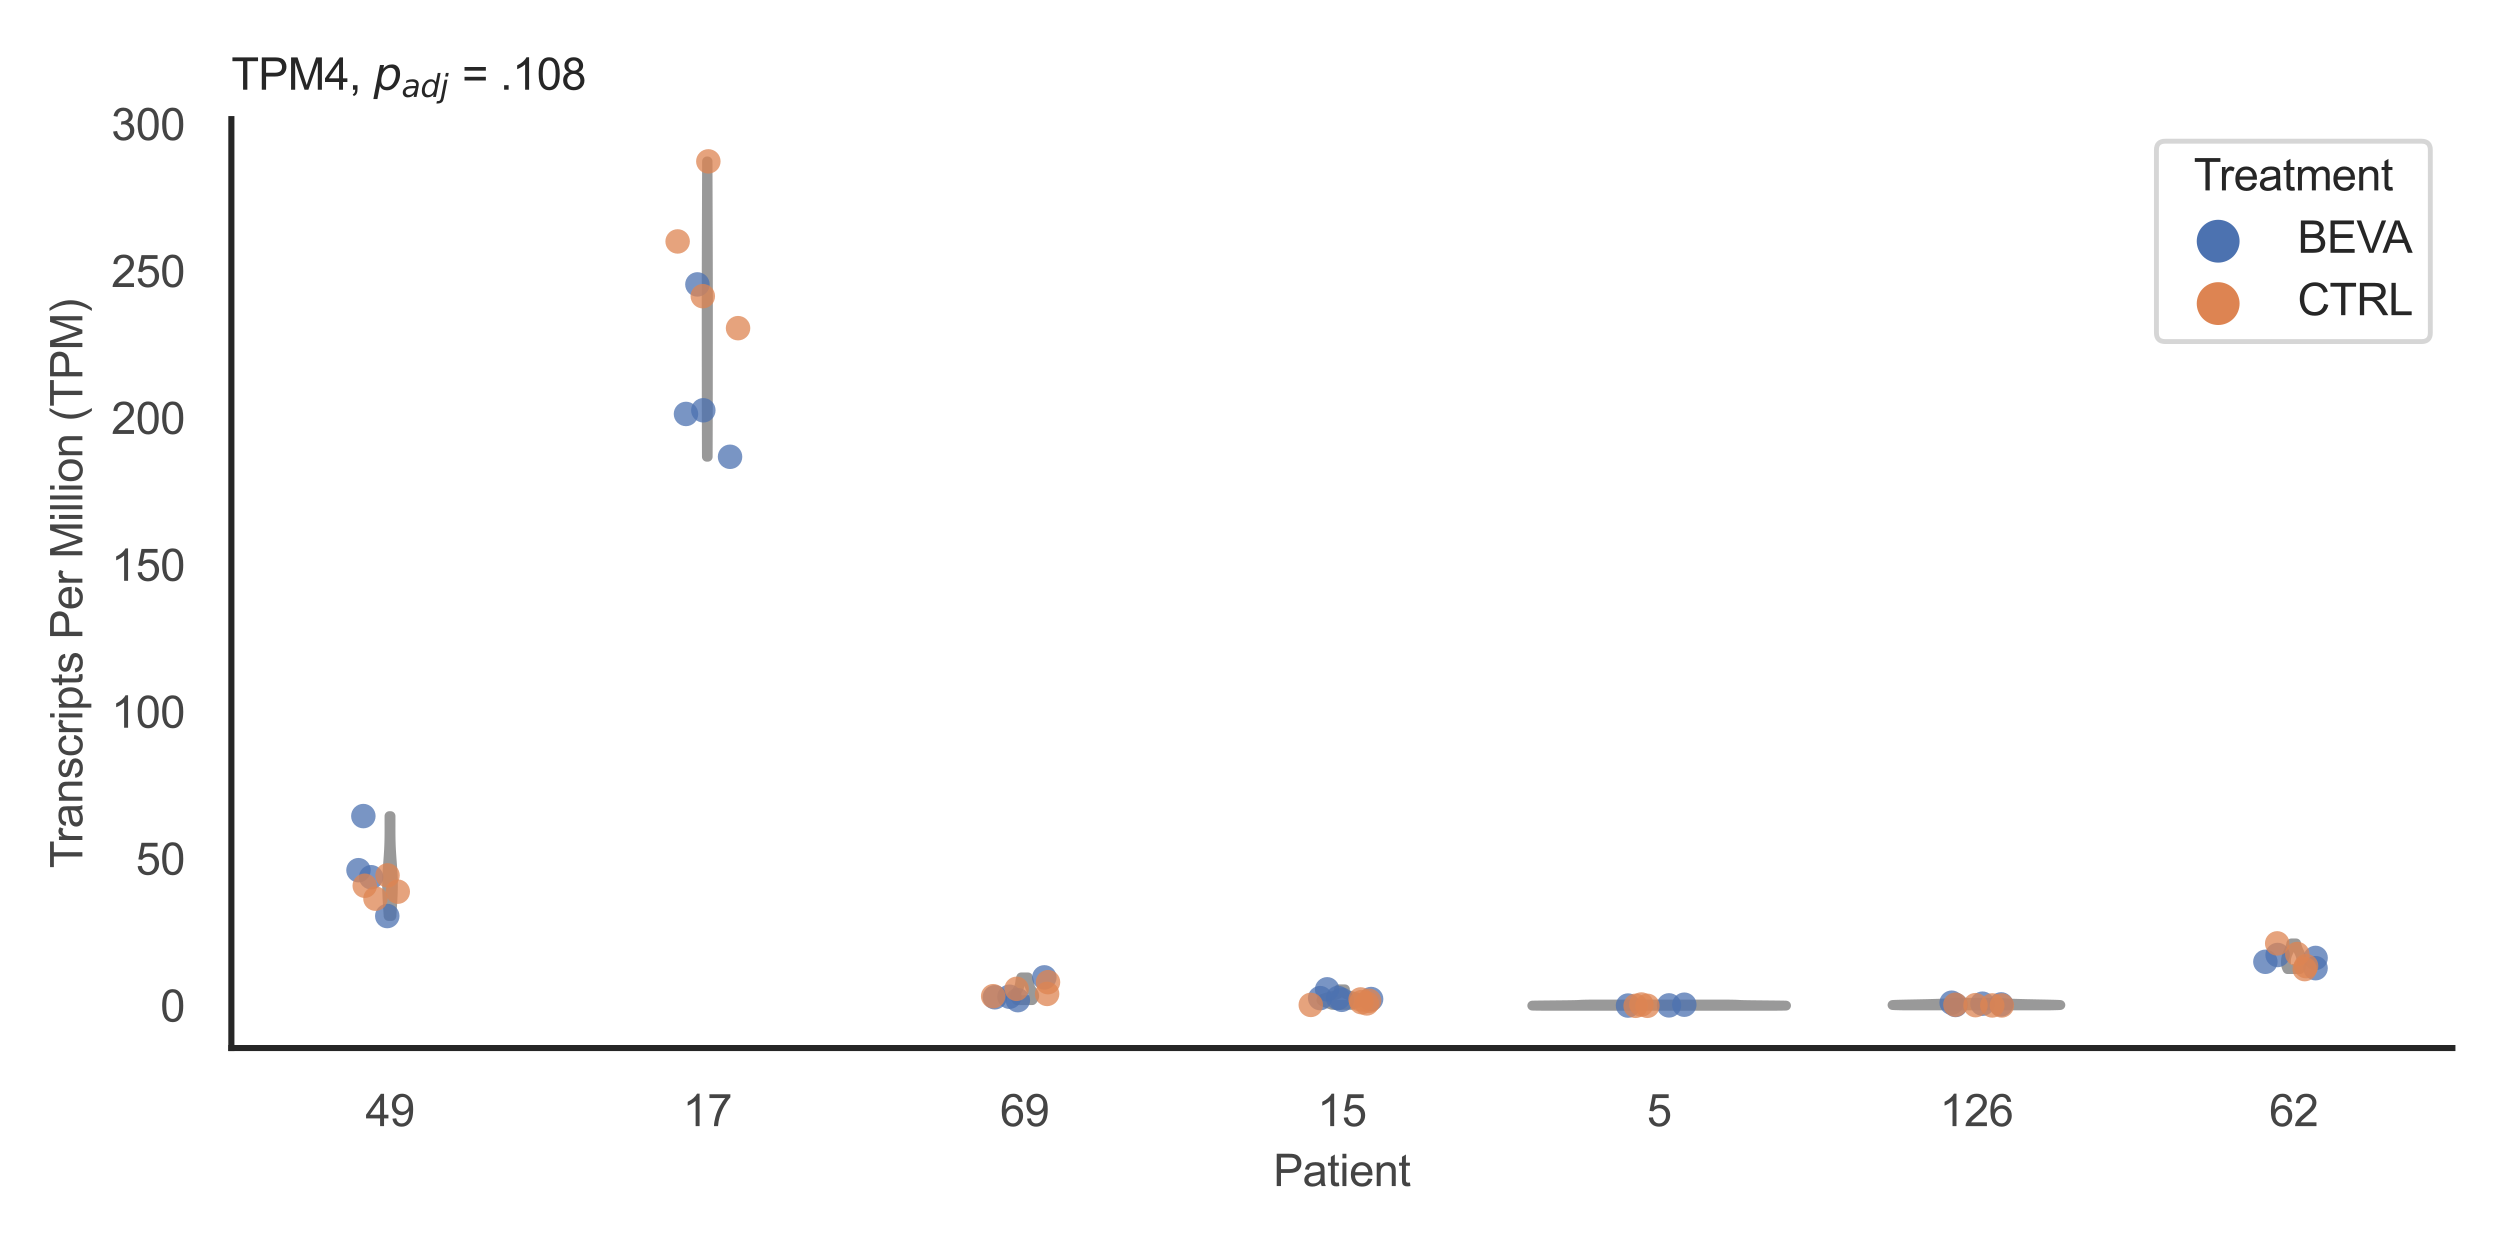 <?xml version="1.0" encoding="utf-8" standalone="no"?>
<!DOCTYPE svg PUBLIC "-//W3C//DTD SVG 1.1//EN"
  "http://www.w3.org/Graphics/SVG/1.1/DTD/svg11.dtd">
<svg xmlns:xlink="http://www.w3.org/1999/xlink" width="510.236pt" height="255.118pt" viewBox="0 0 510.236 255.118" xmlns="http://www.w3.org/2000/svg" version="1.1">
 <defs>
  <style type="text/css">*{stroke-linejoin: round; stroke-linecap: butt}</style>
 </defs>
 <g id="figure_1">
  <g id="patch_1">
   <path d="M 0 255.118 
L 510.236 255.118 
L 510.236 0 
L 0 0 
z
" style="fill: #ffffff"/>
  </g>
  <g id="axes_1">
   <g id="patch_2">
    <path d="M 47.22 213.898 
L 500.516 213.898 
L 500.516 24.32 
L 47.22 24.32 
z
" style="fill: #ffffff"/>
   </g>
   <g id="matplotlib.axis_1">
    <g id="xtick_1">
     <g id="text_1">
      <!-- 49 -->
      <g style="fill: #444444" transform="translate(74.593 229.84)scale(0.09 -0.09)">
       <defs>
        <path id="ArialMT-34" d="M 2069 0 
L 2069 1097 
L 81 1097 
L 81 1613 
L 2172 4581 
L 2631 4581 
L 2631 1613 
L 3250 1613 
L 3250 1097 
L 2631 1097 
L 2631 0 
L 2069 0 
z
M 2069 1613 
L 2069 3678 
L 634 1613 
L 2069 1613 
z
" transform="scale(0.016)"/>
        <path id="ArialMT-39" d="M 350 1059 
L 891 1109 
Q 959 728 1153 556 
Q 1347 384 1650 384 
Q 1909 384 2104 503 
Q 2300 622 2425 820 
Q 2550 1019 2634 1356 
Q 2719 1694 2719 2044 
Q 2719 2081 2716 2156 
Q 2547 1888 2255 1720 
Q 1963 1553 1622 1553 
Q 1053 1553 659 1965 
Q 266 2378 266 3053 
Q 266 3750 677 4175 
Q 1088 4600 1706 4600 
Q 2153 4600 2523 4359 
Q 2894 4119 3086 3673 
Q 3278 3228 3278 2384 
Q 3278 1506 3087 986 
Q 2897 466 2520 194 
Q 2144 -78 1638 -78 
Q 1100 -78 759 220 
Q 419 519 350 1059 
z
M 2653 3081 
Q 2653 3566 2395 3850 
Q 2138 4134 1775 4134 
Q 1400 4134 1122 3828 
Q 844 3522 844 3034 
Q 844 2597 1108 2323 
Q 1372 2050 1759 2050 
Q 2150 2050 2401 2323 
Q 2653 2597 2653 3081 
z
" transform="scale(0.016)"/>
       </defs>
       <use xlink:href="#ArialMT-34"/>
       <use xlink:href="#ArialMT-39" x="55.615"/>
      </g>
     </g>
    </g>
    <g id="xtick_2">
     <g id="text_2">
      <!-- 17 -->
      <g style="fill: #444444" transform="translate(139.35 229.84)scale(0.09 -0.09)">
       <defs>
        <path id="ArialMT-31" d="M 2384 0 
L 1822 0 
L 1822 3584 
Q 1619 3391 1289 3197 
Q 959 3003 697 2906 
L 697 3450 
Q 1169 3672 1522 3987 
Q 1875 4303 2022 4600 
L 2384 4600 
L 2384 0 
z
" transform="scale(0.016)"/>
        <path id="ArialMT-37" d="M 303 3981 
L 303 4522 
L 3269 4522 
L 3269 4084 
Q 2831 3619 2401 2847 
Q 1972 2075 1738 1259 
Q 1569 684 1522 0 
L 944 0 
Q 953 541 1156 1306 
Q 1359 2072 1739 2783 
Q 2119 3494 2547 3981 
L 303 3981 
z
" transform="scale(0.016)"/>
       </defs>
       <use xlink:href="#ArialMT-31"/>
       <use xlink:href="#ArialMT-37" x="55.615"/>
      </g>
     </g>
    </g>
    <g id="xtick_3">
     <g id="text_3">
      <!-- 69 -->
      <g style="fill: #444444" transform="translate(204.107 229.84)scale(0.09 -0.09)">
       <defs>
        <path id="ArialMT-36" d="M 3184 3459 
L 2625 3416 
Q 2550 3747 2413 3897 
Q 2184 4138 1850 4138 
Q 1581 4138 1378 3988 
Q 1113 3794 959 3422 
Q 806 3050 800 2363 
Q 1003 2672 1297 2822 
Q 1591 2972 1913 2972 
Q 2475 2972 2870 2558 
Q 3266 2144 3266 1488 
Q 3266 1056 3080 686 
Q 2894 316 2569 119 
Q 2244 -78 1831 -78 
Q 1128 -78 684 439 
Q 241 956 241 2144 
Q 241 3472 731 4075 
Q 1159 4600 1884 4600 
Q 2425 4600 2770 4297 
Q 3116 3994 3184 3459 
z
M 888 1484 
Q 888 1194 1011 928 
Q 1134 663 1356 523 
Q 1578 384 1822 384 
Q 2178 384 2434 671 
Q 2691 959 2691 1453 
Q 2691 1928 2437 2201 
Q 2184 2475 1800 2475 
Q 1419 2475 1153 2201 
Q 888 1928 888 1484 
z
" transform="scale(0.016)"/>
       </defs>
       <use xlink:href="#ArialMT-36"/>
       <use xlink:href="#ArialMT-39" x="55.615"/>
      </g>
     </g>
    </g>
    <g id="xtick_4">
     <g id="text_4">
      <!-- 15 -->
      <g style="fill: #444444" transform="translate(268.863 229.84)scale(0.09 -0.09)">
       <defs>
        <path id="ArialMT-35" d="M 266 1200 
L 856 1250 
Q 922 819 1161 601 
Q 1400 384 1738 384 
Q 2144 384 2425 690 
Q 2706 997 2706 1503 
Q 2706 1984 2436 2262 
Q 2166 2541 1728 2541 
Q 1456 2541 1237 2417 
Q 1019 2294 894 2097 
L 366 2166 
L 809 4519 
L 3088 4519 
L 3088 3981 
L 1259 3981 
L 1013 2750 
Q 1425 3038 1878 3038 
Q 2478 3038 2890 2622 
Q 3303 2206 3303 1553 
Q 3303 931 2941 478 
Q 2500 -78 1738 -78 
Q 1113 -78 717 272 
Q 322 622 266 1200 
z
" transform="scale(0.016)"/>
       </defs>
       <use xlink:href="#ArialMT-31"/>
       <use xlink:href="#ArialMT-35" x="55.615"/>
      </g>
     </g>
    </g>
    <g id="xtick_5">
     <g id="text_5">
      <!-- 5 -->
      <g style="fill: #444444" transform="translate(336.122 229.84)scale(0.09 -0.09)">
       <use xlink:href="#ArialMT-35"/>
      </g>
     </g>
    </g>
    <g id="xtick_6">
     <g id="text_6">
      <!-- 126 -->
      <g style="fill: #444444" transform="translate(395.874 229.84)scale(0.09 -0.09)">
       <defs>
        <path id="ArialMT-32" d="M 3222 541 
L 3222 0 
L 194 0 
Q 188 203 259 391 
Q 375 700 629 1000 
Q 884 1300 1366 1694 
Q 2113 2306 2375 2664 
Q 2638 3022 2638 3341 
Q 2638 3675 2398 3904 
Q 2159 4134 1775 4134 
Q 1369 4134 1125 3890 
Q 881 3647 878 3216 
L 300 3275 
Q 359 3922 746 4261 
Q 1134 4600 1788 4600 
Q 2447 4600 2831 4234 
Q 3216 3869 3216 3328 
Q 3216 3053 3103 2787 
Q 2991 2522 2730 2228 
Q 2469 1934 1863 1422 
Q 1356 997 1212 845 
Q 1069 694 975 541 
L 3222 541 
z
" transform="scale(0.016)"/>
       </defs>
       <use xlink:href="#ArialMT-31"/>
       <use xlink:href="#ArialMT-32" x="55.615"/>
       <use xlink:href="#ArialMT-36" x="111.23"/>
      </g>
     </g>
    </g>
    <g id="xtick_7">
     <g id="text_7">
      <!-- 62 -->
      <g style="fill: #444444" transform="translate(463.133 229.84)scale(0.09 -0.09)">
       <use xlink:href="#ArialMT-36"/>
       <use xlink:href="#ArialMT-32" x="55.615"/>
      </g>
     </g>
    </g>
    <g id="text_8">
     <!-- Patient -->
     <g style="fill: #444444" transform="translate(259.859 242.071)scale(0.09 -0.09)">
      <defs>
       <path id="ArialMT-50" d="M 494 0 
L 494 4581 
L 2222 4581 
Q 2678 4581 2919 4538 
Q 3256 4481 3484 4323 
Q 3713 4166 3852 3881 
Q 3991 3597 3991 3256 
Q 3991 2672 3619 2267 
Q 3247 1863 2275 1863 
L 1100 1863 
L 1100 0 
L 494 0 
z
M 1100 2403 
L 2284 2403 
Q 2872 2403 3119 2622 
Q 3366 2841 3366 3238 
Q 3366 3525 3220 3729 
Q 3075 3934 2838 4000 
Q 2684 4041 2272 4041 
L 1100 4041 
L 1100 2403 
z
" transform="scale(0.016)"/>
       <path id="ArialMT-61" d="M 2588 409 
Q 2275 144 1986 34 
Q 1697 -75 1366 -75 
Q 819 -75 525 192 
Q 231 459 231 875 
Q 231 1119 342 1320 
Q 453 1522 633 1644 
Q 813 1766 1038 1828 
Q 1203 1872 1538 1913 
Q 2219 1994 2541 2106 
Q 2544 2222 2544 2253 
Q 2544 2597 2384 2738 
Q 2169 2928 1744 2928 
Q 1347 2928 1158 2789 
Q 969 2650 878 2297 
L 328 2372 
Q 403 2725 575 2942 
Q 747 3159 1072 3276 
Q 1397 3394 1825 3394 
Q 2250 3394 2515 3294 
Q 2781 3194 2906 3042 
Q 3031 2891 3081 2659 
Q 3109 2516 3109 2141 
L 3109 1391 
Q 3109 606 3145 398 
Q 3181 191 3288 0 
L 2700 0 
Q 2613 175 2588 409 
z
M 2541 1666 
Q 2234 1541 1622 1453 
Q 1275 1403 1131 1340 
Q 988 1278 909 1158 
Q 831 1038 831 891 
Q 831 666 1001 516 
Q 1172 366 1500 366 
Q 1825 366 2078 508 
Q 2331 650 2450 897 
Q 2541 1088 2541 1459 
L 2541 1666 
z
" transform="scale(0.016)"/>
       <path id="ArialMT-74" d="M 1650 503 
L 1731 6 
Q 1494 -44 1306 -44 
Q 1000 -44 831 53 
Q 663 150 594 308 
Q 525 466 525 972 
L 525 2881 
L 113 2881 
L 113 3319 
L 525 3319 
L 525 4141 
L 1084 4478 
L 1084 3319 
L 1650 3319 
L 1650 2881 
L 1084 2881 
L 1084 941 
Q 1084 700 1114 631 
Q 1144 563 1211 522 
Q 1278 481 1403 481 
Q 1497 481 1650 503 
z
" transform="scale(0.016)"/>
       <path id="ArialMT-69" d="M 425 3934 
L 425 4581 
L 988 4581 
L 988 3934 
L 425 3934 
z
M 425 0 
L 425 3319 
L 988 3319 
L 988 0 
L 425 0 
z
" transform="scale(0.016)"/>
       <path id="ArialMT-65" d="M 2694 1069 
L 3275 997 
Q 3138 488 2766 206 
Q 2394 -75 1816 -75 
Q 1088 -75 661 373 
Q 234 822 234 1631 
Q 234 2469 665 2931 
Q 1097 3394 1784 3394 
Q 2450 3394 2872 2941 
Q 3294 2488 3294 1666 
Q 3294 1616 3291 1516 
L 816 1516 
Q 847 969 1125 678 
Q 1403 388 1819 388 
Q 2128 388 2347 550 
Q 2566 713 2694 1069 
z
M 847 1978 
L 2700 1978 
Q 2663 2397 2488 2606 
Q 2219 2931 1791 2931 
Q 1403 2931 1139 2672 
Q 875 2413 847 1978 
z
" transform="scale(0.016)"/>
       <path id="ArialMT-6e" d="M 422 0 
L 422 3319 
L 928 3319 
L 928 2847 
Q 1294 3394 1984 3394 
Q 2284 3394 2536 3286 
Q 2788 3178 2913 3003 
Q 3038 2828 3088 2588 
Q 3119 2431 3119 2041 
L 3119 0 
L 2556 0 
L 2556 2019 
Q 2556 2363 2490 2533 
Q 2425 2703 2258 2804 
Q 2091 2906 1866 2906 
Q 1506 2906 1245 2678 
Q 984 2450 984 1813 
L 984 0 
L 422 0 
z
" transform="scale(0.016)"/>
      </defs>
      <use xlink:href="#ArialMT-50"/>
      <use xlink:href="#ArialMT-61" x="66.699"/>
      <use xlink:href="#ArialMT-74" x="122.314"/>
      <use xlink:href="#ArialMT-69" x="150.098"/>
      <use xlink:href="#ArialMT-65" x="172.314"/>
      <use xlink:href="#ArialMT-6e" x="227.93"/>
      <use xlink:href="#ArialMT-74" x="283.545"/>
     </g>
    </g>
   </g>
   <g id="matplotlib.axis_2">
    <g id="ytick_1">
     <g id="text_9">
      <!-- 0 -->
      <g style="fill: #444444" transform="translate(32.715 208.502)scale(0.09 -0.09)">
       <defs>
        <path id="ArialMT-30" d="M 266 2259 
Q 266 3072 433 3567 
Q 600 4063 929 4331 
Q 1259 4600 1759 4600 
Q 2128 4600 2406 4451 
Q 2684 4303 2865 4023 
Q 3047 3744 3150 3342 
Q 3253 2941 3253 2259 
Q 3253 1453 3087 958 
Q 2922 463 2592 192 
Q 2263 -78 1759 -78 
Q 1097 -78 719 397 
Q 266 969 266 2259 
z
M 844 2259 
Q 844 1131 1108 757 
Q 1372 384 1759 384 
Q 2147 384 2411 759 
Q 2675 1134 2675 2259 
Q 2675 3391 2411 3762 
Q 2147 4134 1753 4134 
Q 1366 4134 1134 3806 
Q 844 3388 844 2259 
z
" transform="scale(0.016)"/>
       </defs>
       <use xlink:href="#ArialMT-30"/>
      </g>
     </g>
    </g>
    <g id="ytick_2">
     <g id="text_10">
      <!-- 50 -->
      <g style="fill: #444444" transform="translate(27.71 178.516)scale(0.09 -0.09)">
       <use xlink:href="#ArialMT-35"/>
       <use xlink:href="#ArialMT-30" x="55.615"/>
      </g>
     </g>
    </g>
    <g id="ytick_3">
     <g id="text_11">
      <!-- 100 -->
      <g style="fill: #444444" transform="translate(22.705 148.53)scale(0.09 -0.09)">
       <use xlink:href="#ArialMT-31"/>
       <use xlink:href="#ArialMT-30" x="55.615"/>
       <use xlink:href="#ArialMT-30" x="111.23"/>
      </g>
     </g>
    </g>
    <g id="ytick_4">
     <g id="text_12">
      <!-- 150 -->
      <g style="fill: #444444" transform="translate(22.705 118.544)scale(0.09 -0.09)">
       <use xlink:href="#ArialMT-31"/>
       <use xlink:href="#ArialMT-35" x="55.615"/>
       <use xlink:href="#ArialMT-30" x="111.23"/>
      </g>
     </g>
    </g>
    <g id="ytick_5">
     <g id="text_13">
      <!-- 200 -->
      <g style="fill: #444444" transform="translate(22.705 88.558)scale(0.09 -0.09)">
       <use xlink:href="#ArialMT-32"/>
       <use xlink:href="#ArialMT-30" x="55.615"/>
       <use xlink:href="#ArialMT-30" x="111.23"/>
      </g>
     </g>
    </g>
    <g id="ytick_6">
     <g id="text_14">
      <!-- 250 -->
      <g style="fill: #444444" transform="translate(22.705 58.573)scale(0.09 -0.09)">
       <use xlink:href="#ArialMT-32"/>
       <use xlink:href="#ArialMT-35" x="55.615"/>
       <use xlink:href="#ArialMT-30" x="111.23"/>
      </g>
     </g>
    </g>
    <g id="ytick_7">
     <g id="text_15">
      <!-- 300 -->
      <g style="fill: #444444" transform="translate(22.705 28.587)scale(0.09 -0.09)">
       <defs>
        <path id="ArialMT-33" d="M 269 1209 
L 831 1284 
Q 928 806 1161 595 
Q 1394 384 1728 384 
Q 2125 384 2398 659 
Q 2672 934 2672 1341 
Q 2672 1728 2419 1979 
Q 2166 2231 1775 2231 
Q 1616 2231 1378 2169 
L 1441 2663 
Q 1497 2656 1531 2656 
Q 1891 2656 2178 2843 
Q 2466 3031 2466 3422 
Q 2466 3731 2256 3934 
Q 2047 4138 1716 4138 
Q 1388 4138 1169 3931 
Q 950 3725 888 3313 
L 325 3413 
Q 428 3978 793 4289 
Q 1159 4600 1703 4600 
Q 2078 4600 2393 4439 
Q 2709 4278 2876 4000 
Q 3044 3722 3044 3409 
Q 3044 3113 2884 2869 
Q 2725 2625 2413 2481 
Q 2819 2388 3044 2092 
Q 3269 1797 3269 1353 
Q 3269 753 2831 336 
Q 2394 -81 1725 -81 
Q 1122 -81 723 278 
Q 325 638 269 1209 
z
" transform="scale(0.016)"/>
       </defs>
       <use xlink:href="#ArialMT-33"/>
       <use xlink:href="#ArialMT-30" x="55.615"/>
       <use xlink:href="#ArialMT-30" x="111.23"/>
      </g>
     </g>
    </g>
    <g id="text_16">
     <!-- Transcripts Per Million (TPM) -->
     <g style="fill: #444444" transform="translate(16.811 177.194)rotate(-90)scale(0.09 -0.09)">
      <defs>
       <path id="ArialMT-54" d="M 1659 0 
L 1659 4041 
L 150 4041 
L 150 4581 
L 3781 4581 
L 3781 4041 
L 2266 4041 
L 2266 0 
L 1659 0 
z
" transform="scale(0.016)"/>
       <path id="ArialMT-72" d="M 416 0 
L 416 3319 
L 922 3319 
L 922 2816 
Q 1116 3169 1280 3281 
Q 1444 3394 1641 3394 
Q 1925 3394 2219 3213 
L 2025 2691 
Q 1819 2813 1613 2813 
Q 1428 2813 1281 2702 
Q 1134 2591 1072 2394 
Q 978 2094 978 1738 
L 978 0 
L 416 0 
z
" transform="scale(0.016)"/>
       <path id="ArialMT-73" d="M 197 991 
L 753 1078 
Q 800 744 1014 566 
Q 1228 388 1613 388 
Q 2000 388 2187 545 
Q 2375 703 2375 916 
Q 2375 1106 2209 1216 
Q 2094 1291 1634 1406 
Q 1016 1563 777 1677 
Q 538 1791 414 1992 
Q 291 2194 291 2438 
Q 291 2659 392 2848 
Q 494 3038 669 3163 
Q 800 3259 1026 3326 
Q 1253 3394 1513 3394 
Q 1903 3394 2198 3281 
Q 2494 3169 2634 2976 
Q 2775 2784 2828 2463 
L 2278 2388 
Q 2241 2644 2061 2787 
Q 1881 2931 1553 2931 
Q 1166 2931 1000 2803 
Q 834 2675 834 2503 
Q 834 2394 903 2306 
Q 972 2216 1119 2156 
Q 1203 2125 1616 2013 
Q 2213 1853 2448 1751 
Q 2684 1650 2818 1456 
Q 2953 1263 2953 975 
Q 2953 694 2789 445 
Q 2625 197 2315 61 
Q 2006 -75 1616 -75 
Q 969 -75 630 194 
Q 291 463 197 991 
z
" transform="scale(0.016)"/>
       <path id="ArialMT-63" d="M 2588 1216 
L 3141 1144 
Q 3050 572 2676 248 
Q 2303 -75 1759 -75 
Q 1078 -75 664 370 
Q 250 816 250 1647 
Q 250 2184 428 2587 
Q 606 2991 970 3192 
Q 1334 3394 1763 3394 
Q 2303 3394 2647 3120 
Q 2991 2847 3088 2344 
L 2541 2259 
Q 2463 2594 2264 2762 
Q 2066 2931 1784 2931 
Q 1359 2931 1093 2626 
Q 828 2322 828 1663 
Q 828 994 1084 691 
Q 1341 388 1753 388 
Q 2084 388 2306 591 
Q 2528 794 2588 1216 
z
" transform="scale(0.016)"/>
       <path id="ArialMT-70" d="M 422 -1272 
L 422 3319 
L 934 3319 
L 934 2888 
Q 1116 3141 1344 3267 
Q 1572 3394 1897 3394 
Q 2322 3394 2647 3175 
Q 2972 2956 3137 2557 
Q 3303 2159 3303 1684 
Q 3303 1175 3120 767 
Q 2938 359 2589 142 
Q 2241 -75 1856 -75 
Q 1575 -75 1351 44 
Q 1128 163 984 344 
L 984 -1272 
L 422 -1272 
z
M 931 1641 
Q 931 1000 1190 694 
Q 1450 388 1819 388 
Q 2194 388 2461 705 
Q 2728 1022 2728 1688 
Q 2728 2322 2467 2637 
Q 2206 2953 1844 2953 
Q 1484 2953 1207 2617 
Q 931 2281 931 1641 
z
" transform="scale(0.016)"/>
       <path id="ArialMT-20" transform="scale(0.016)"/>
       <path id="ArialMT-4d" d="M 475 0 
L 475 4581 
L 1388 4581 
L 2472 1338 
Q 2622 884 2691 659 
Q 2769 909 2934 1394 
L 4031 4581 
L 4847 4581 
L 4847 0 
L 4263 0 
L 4263 3834 
L 2931 0 
L 2384 0 
L 1059 3900 
L 1059 0 
L 475 0 
z
" transform="scale(0.016)"/>
       <path id="ArialMT-6c" d="M 409 0 
L 409 4581 
L 972 4581 
L 972 0 
L 409 0 
z
" transform="scale(0.016)"/>
       <path id="ArialMT-6f" d="M 213 1659 
Q 213 2581 725 3025 
Q 1153 3394 1769 3394 
Q 2453 3394 2887 2945 
Q 3322 2497 3322 1706 
Q 3322 1066 3130 698 
Q 2938 331 2570 128 
Q 2203 -75 1769 -75 
Q 1072 -75 642 372 
Q 213 819 213 1659 
z
M 791 1659 
Q 791 1022 1069 705 
Q 1347 388 1769 388 
Q 2188 388 2466 706 
Q 2744 1025 2744 1678 
Q 2744 2294 2464 2611 
Q 2184 2928 1769 2928 
Q 1347 2928 1069 2612 
Q 791 2297 791 1659 
z
" transform="scale(0.016)"/>
       <path id="ArialMT-28" d="M 1497 -1347 
Q 1031 -759 709 28 
Q 388 816 388 1659 
Q 388 2403 628 3084 
Q 909 3875 1497 4659 
L 1900 4659 
Q 1522 4009 1400 3731 
Q 1209 3300 1100 2831 
Q 966 2247 966 1656 
Q 966 153 1900 -1347 
L 1497 -1347 
z
" transform="scale(0.016)"/>
       <path id="ArialMT-29" d="M 791 -1347 
L 388 -1347 
Q 1322 153 1322 1656 
Q 1322 2244 1188 2822 
Q 1081 3291 891 3722 
Q 769 4003 388 4659 
L 791 4659 
Q 1378 3875 1659 3084 
Q 1900 2403 1900 1659 
Q 1900 816 1576 28 
Q 1253 -759 791 -1347 
z
" transform="scale(0.016)"/>
      </defs>
      <use xlink:href="#ArialMT-54"/>
      <use xlink:href="#ArialMT-72" x="57.334"/>
      <use xlink:href="#ArialMT-61" x="90.635"/>
      <use xlink:href="#ArialMT-6e" x="146.25"/>
      <use xlink:href="#ArialMT-73" x="201.865"/>
      <use xlink:href="#ArialMT-63" x="251.865"/>
      <use xlink:href="#ArialMT-72" x="301.865"/>
      <use xlink:href="#ArialMT-69" x="335.166"/>
      <use xlink:href="#ArialMT-70" x="357.383"/>
      <use xlink:href="#ArialMT-74" x="412.998"/>
      <use xlink:href="#ArialMT-73" x="440.781"/>
      <use xlink:href="#ArialMT-20" x="490.781"/>
      <use xlink:href="#ArialMT-50" x="518.564"/>
      <use xlink:href="#ArialMT-65" x="585.264"/>
      <use xlink:href="#ArialMT-72" x="640.879"/>
      <use xlink:href="#ArialMT-20" x="674.18"/>
      <use xlink:href="#ArialMT-4d" x="701.963"/>
      <use xlink:href="#ArialMT-69" x="785.264"/>
      <use xlink:href="#ArialMT-6c" x="807.48"/>
      <use xlink:href="#ArialMT-6c" x="829.697"/>
      <use xlink:href="#ArialMT-69" x="851.914"/>
      <use xlink:href="#ArialMT-6f" x="874.131"/>
      <use xlink:href="#ArialMT-6e" x="929.746"/>
      <use xlink:href="#ArialMT-20" x="985.361"/>
      <use xlink:href="#ArialMT-28" x="1013.145"/>
      <use xlink:href="#ArialMT-54" x="1046.445"/>
      <use xlink:href="#ArialMT-50" x="1107.529"/>
      <use xlink:href="#ArialMT-4d" x="1174.229"/>
      <use xlink:href="#ArialMT-29" x="1257.529"/>
     </g>
    </g>
   </g>
   <g id="PolyCollection_1">
    <defs>
     <path id="m57b84a39d9" d="M 79.889 -68.159 
L 79.307 -68.159 
L 79.294 -68.366 
L 79.281 -68.572 
L 79.268 -68.778 
L 79.255 -68.984 
L 79.242 -69.19 
L 79.229 -69.396 
L 79.215 -69.602 
L 79.202 -69.808 
L 79.189 -70.014 
L 79.176 -70.22 
L 79.163 -70.426 
L 79.15 -70.632 
L 79.137 -70.838 
L 79.125 -71.044 
L 79.113 -71.25 
L 79.101 -71.457 
L 79.09 -71.663 
L 79.079 -71.869 
L 79.069 -72.075 
L 79.059 -72.281 
L 79.05 -72.487 
L 79.041 -72.693 
L 79.034 -72.899 
L 79.027 -73.105 
L 79.021 -73.311 
L 79.016 -73.517 
L 79.011 -73.723 
L 79.008 -73.929 
L 79.005 -74.135 
L 79.004 -74.341 
L 79.004 -74.548 
L 79.004 -74.754 
L 79.006 -74.96 
L 79.009 -75.166 
L 79.012 -75.372 
L 79.017 -75.578 
L 79.023 -75.784 
L 79.03 -75.99 
L 79.037 -76.196 
L 79.046 -76.402 
L 79.056 -76.608 
L 79.066 -76.814 
L 79.077 -77.02 
L 79.089 -77.226 
L 79.102 -77.432 
L 79.115 -77.639 
L 79.129 -77.845 
L 79.143 -78.051 
L 79.158 -78.257 
L 79.173 -78.463 
L 79.188 -78.669 
L 79.204 -78.875 
L 79.219 -79.081 
L 79.235 -79.287 
L 79.25 -79.493 
L 79.266 -79.699 
L 79.281 -79.905 
L 79.296 -80.111 
L 79.311 -80.317 
L 79.325 -80.523 
L 79.339 -80.73 
L 79.352 -80.936 
L 79.365 -81.142 
L 79.377 -81.348 
L 79.389 -81.554 
L 79.4 -81.76 
L 79.41 -81.966 
L 79.419 -82.172 
L 79.428 -82.378 
L 79.437 -82.584 
L 79.444 -82.79 
L 79.451 -82.996 
L 79.457 -83.202 
L 79.463 -83.408 
L 79.468 -83.614 
L 79.472 -83.821 
L 79.476 -84.027 
L 79.479 -84.233 
L 79.481 -84.439 
L 79.483 -84.645 
L 79.485 -84.851 
L 79.486 -85.057 
L 79.487 -85.263 
L 79.488 -85.469 
L 79.488 -85.675 
L 79.488 -85.881 
L 79.488 -86.087 
L 79.488 -86.293 
L 79.488 -86.499 
L 79.487 -86.705 
L 79.487 -86.912 
L 79.487 -87.118 
L 79.486 -87.324 
L 79.486 -87.53 
L 79.486 -87.736 
L 79.486 -87.942 
L 79.486 -88.148 
L 79.487 -88.354 
L 79.487 -88.56 
L 79.71 -88.56 
L 79.71 -88.56 
L 79.71 -88.354 
L 79.71 -88.148 
L 79.711 -87.942 
L 79.711 -87.736 
L 79.71 -87.53 
L 79.71 -87.324 
L 79.71 -87.118 
L 79.71 -86.912 
L 79.709 -86.705 
L 79.709 -86.499 
L 79.708 -86.293 
L 79.708 -86.087 
L 79.708 -85.881 
L 79.708 -85.675 
L 79.709 -85.469 
L 79.709 -85.263 
L 79.71 -85.057 
L 79.711 -84.851 
L 79.713 -84.645 
L 79.715 -84.439 
L 79.718 -84.233 
L 79.721 -84.027 
L 79.725 -83.821 
L 79.729 -83.614 
L 79.734 -83.408 
L 79.739 -83.202 
L 79.746 -82.996 
L 79.752 -82.79 
L 79.76 -82.584 
L 79.768 -82.378 
L 79.777 -82.172 
L 79.787 -81.966 
L 79.797 -81.76 
L 79.808 -81.554 
L 79.82 -81.348 
L 79.832 -81.142 
L 79.845 -80.936 
L 79.858 -80.73 
L 79.872 -80.523 
L 79.886 -80.317 
L 79.901 -80.111 
L 79.915 -79.905 
L 79.931 -79.699 
L 79.946 -79.493 
L 79.962 -79.287 
L 79.977 -79.081 
L 79.993 -78.875 
L 80.008 -78.669 
L 80.024 -78.463 
L 80.039 -78.257 
L 80.053 -78.051 
L 80.068 -77.845 
L 80.081 -77.639 
L 80.095 -77.432 
L 80.107 -77.226 
L 80.119 -77.02 
L 80.131 -76.814 
L 80.141 -76.608 
L 80.151 -76.402 
L 80.159 -76.196 
L 80.167 -75.99 
L 80.174 -75.784 
L 80.18 -75.578 
L 80.184 -75.372 
L 80.188 -75.166 
L 80.191 -74.96 
L 80.192 -74.754 
L 80.193 -74.548 
L 80.193 -74.341 
L 80.191 -74.135 
L 80.189 -73.929 
L 80.185 -73.723 
L 80.181 -73.517 
L 80.176 -73.311 
L 80.17 -73.105 
L 80.163 -72.899 
L 80.155 -72.693 
L 80.147 -72.487 
L 80.138 -72.281 
L 80.128 -72.075 
L 80.118 -71.869 
L 80.107 -71.663 
L 80.096 -71.457 
L 80.084 -71.25 
L 80.072 -71.044 
L 80.06 -70.838 
L 80.047 -70.632 
L 80.034 -70.426 
L 80.021 -70.22 
L 80.008 -70.014 
L 79.995 -69.808 
L 79.981 -69.602 
L 79.968 -69.396 
L 79.955 -69.19 
L 79.941 -68.984 
L 79.928 -68.778 
L 79.915 -68.572 
L 79.902 -68.366 
L 79.889 -68.159 
z
" style="stroke: #999999; stroke-width: 2"/>
    </defs>
    <g clip-path="url(#pca20bb42e4)">
     <use xlink:href="#m57b84a39d9" x="0" y="255.118" style="fill: #ffffff; stroke: #999999; stroke-width: 2"/>
    </g>
   </g>
   <g id="PolyCollection_2">
    <defs>
     <path id="m2cf4d79637" d="M 144.444 -161.891 
L 144.266 -161.891 
L 144.264 -162.5 
L 144.261 -163.109 
L 144.259 -163.718 
L 144.257 -164.327 
L 144.255 -164.936 
L 144.253 -165.545 
L 144.252 -166.154 
L 144.25 -166.763 
L 144.248 -167.372 
L 144.247 -167.981 
L 144.245 -168.59 
L 144.244 -169.199 
L 144.243 -169.808 
L 144.241 -170.417 
L 144.24 -171.026 
L 144.239 -171.635 
L 144.238 -172.244 
L 144.237 -172.853 
L 144.236 -173.462 
L 144.235 -174.071 
L 144.235 -174.68 
L 144.234 -175.289 
L 144.233 -175.897 
L 144.232 -176.506 
L 144.232 -177.115 
L 144.231 -177.724 
L 144.231 -178.333 
L 144.23 -178.942 
L 144.229 -179.551 
L 144.229 -180.16 
L 144.228 -180.769 
L 144.228 -181.378 
L 144.227 -181.987 
L 144.227 -182.596 
L 144.226 -183.205 
L 144.226 -183.814 
L 144.225 -184.423 
L 144.225 -185.032 
L 144.224 -185.641 
L 144.224 -186.25 
L 144.224 -186.859 
L 144.223 -187.468 
L 144.223 -188.077 
L 144.223 -188.686 
L 144.222 -189.295 
L 144.222 -189.904 
L 144.222 -190.513 
L 144.222 -191.122 
L 144.222 -191.731 
L 144.222 -192.34 
L 144.222 -192.949 
L 144.222 -193.558 
L 144.223 -194.167 
L 144.223 -194.776 
L 144.224 -195.385 
L 144.224 -195.994 
L 144.225 -196.603 
L 144.226 -197.212 
L 144.226 -197.821 
L 144.227 -198.43 
L 144.228 -199.039 
L 144.229 -199.648 
L 144.231 -200.257 
L 144.232 -200.866 
L 144.233 -201.475 
L 144.235 -202.084 
L 144.236 -202.693 
L 144.238 -203.302 
L 144.239 -203.911 
L 144.241 -204.52 
L 144.243 -205.129 
L 144.245 -205.738 
L 144.247 -206.347 
L 144.248 -206.956 
L 144.25 -207.565 
L 144.252 -208.174 
L 144.254 -208.783 
L 144.256 -209.392 
L 144.258 -210.001 
L 144.26 -210.61 
L 144.262 -211.219 
L 144.265 -211.828 
L 144.267 -212.437 
L 144.269 -213.046 
L 144.271 -213.655 
L 144.273 -214.264 
L 144.275 -214.873 
L 144.277 -215.482 
L 144.279 -216.091 
L 144.281 -216.7 
L 144.283 -217.309 
L 144.285 -217.918 
L 144.287 -218.527 
L 144.289 -219.136 
L 144.29 -219.745 
L 144.292 -220.354 
L 144.294 -220.963 
L 144.296 -221.572 
L 144.298 -222.181 
L 144.412 -222.181 
L 144.412 -222.181 
L 144.414 -221.572 
L 144.416 -220.963 
L 144.418 -220.354 
L 144.419 -219.745 
L 144.421 -219.136 
L 144.423 -218.527 
L 144.425 -217.918 
L 144.427 -217.309 
L 144.429 -216.7 
L 144.431 -216.091 
L 144.433 -215.482 
L 144.435 -214.873 
L 144.437 -214.264 
L 144.439 -213.655 
L 144.441 -213.046 
L 144.443 -212.437 
L 144.445 -211.828 
L 144.447 -211.219 
L 144.449 -210.61 
L 144.451 -210.001 
L 144.453 -209.392 
L 144.455 -208.783 
L 144.457 -208.174 
L 144.459 -207.565 
L 144.461 -206.956 
L 144.463 -206.347 
L 144.465 -205.738 
L 144.467 -205.129 
L 144.469 -204.52 
L 144.47 -203.911 
L 144.472 -203.302 
L 144.474 -202.693 
L 144.475 -202.084 
L 144.477 -201.475 
L 144.478 -200.866 
L 144.479 -200.257 
L 144.48 -199.648 
L 144.482 -199.039 
L 144.483 -198.43 
L 144.483 -197.821 
L 144.484 -197.212 
L 144.485 -196.603 
L 144.486 -195.994 
L 144.486 -195.385 
L 144.487 -194.776 
L 144.487 -194.167 
L 144.487 -193.558 
L 144.488 -192.949 
L 144.488 -192.34 
L 144.488 -191.731 
L 144.488 -191.122 
L 144.488 -190.513 
L 144.488 -189.904 
L 144.487 -189.295 
L 144.487 -188.686 
L 144.487 -188.077 
L 144.486 -187.468 
L 144.486 -186.859 
L 144.486 -186.25 
L 144.485 -185.641 
L 144.485 -185.032 
L 144.484 -184.423 
L 144.484 -183.814 
L 144.483 -183.205 
L 144.483 -182.596 
L 144.482 -181.987 
L 144.482 -181.378 
L 144.481 -180.769 
L 144.481 -180.16 
L 144.48 -179.551 
L 144.48 -178.942 
L 144.479 -178.333 
L 144.479 -177.724 
L 144.478 -177.115 
L 144.477 -176.506 
L 144.477 -175.897 
L 144.476 -175.289 
L 144.475 -174.68 
L 144.474 -174.071 
L 144.474 -173.462 
L 144.473 -172.853 
L 144.472 -172.244 
L 144.471 -171.635 
L 144.47 -171.026 
L 144.469 -170.417 
L 144.467 -169.808 
L 144.466 -169.199 
L 144.465 -168.59 
L 144.463 -167.981 
L 144.462 -167.372 
L 144.46 -166.763 
L 144.458 -166.154 
L 144.456 -165.545 
L 144.455 -164.936 
L 144.453 -164.327 
L 144.451 -163.718 
L 144.448 -163.109 
L 144.446 -162.5 
L 144.444 -161.891 
z
" style="stroke: #999999; stroke-width: 2"/>
    </defs>
    <g clip-path="url(#pca20bb42e4)">
     <use xlink:href="#m2cf4d79637" x="0" y="255.118" style="fill: #ffffff; stroke: #999999; stroke-width: 2"/>
    </g>
   </g>
   <g id="PolyCollection_3">
    <defs>
     <path id="mef46193a1c" d="M 210.684 -50.991 
L 207.539 -50.991 
L 207.499 -51.038 
L 207.462 -51.085 
L 207.426 -51.132 
L 207.391 -51.179 
L 207.358 -51.226 
L 207.328 -51.273 
L 207.299 -51.32 
L 207.273 -51.367 
L 207.249 -51.414 
L 207.227 -51.461 
L 207.207 -51.508 
L 207.19 -51.555 
L 207.176 -51.602 
L 207.164 -51.649 
L 207.155 -51.696 
L 207.148 -51.743 
L 207.143 -51.79 
L 207.141 -51.837 
L 207.142 -51.884 
L 207.145 -51.931 
L 207.151 -51.977 
L 207.158 -52.024 
L 207.168 -52.071 
L 207.18 -52.118 
L 207.194 -52.165 
L 207.21 -52.212 
L 207.228 -52.259 
L 207.248 -52.306 
L 207.269 -52.353 
L 207.292 -52.4 
L 207.316 -52.447 
L 207.341 -52.494 
L 207.367 -52.541 
L 207.394 -52.588 
L 207.422 -52.635 
L 207.45 -52.682 
L 207.479 -52.729 
L 207.508 -52.776 
L 207.538 -52.823 
L 207.568 -52.87 
L 207.597 -52.917 
L 207.627 -52.964 
L 207.656 -53.011 
L 207.685 -53.058 
L 207.714 -53.105 
L 207.742 -53.152 
L 207.769 -53.199 
L 207.796 -53.246 
L 207.822 -53.293 
L 207.848 -53.34 
L 207.872 -53.387 
L 207.896 -53.434 
L 207.918 -53.481 
L 207.94 -53.528 
L 207.961 -53.575 
L 207.98 -53.622 
L 207.999 -53.669 
L 208.017 -53.716 
L 208.034 -53.762 
L 208.05 -53.809 
L 208.065 -53.856 
L 208.079 -53.903 
L 208.092 -53.95 
L 208.105 -53.997 
L 208.116 -54.044 
L 208.127 -54.091 
L 208.137 -54.138 
L 208.147 -54.185 
L 208.156 -54.232 
L 208.164 -54.279 
L 208.172 -54.326 
L 208.18 -54.373 
L 208.187 -54.42 
L 208.194 -54.467 
L 208.201 -54.514 
L 208.207 -54.561 
L 208.213 -54.608 
L 208.22 -54.655 
L 208.226 -54.702 
L 208.233 -54.749 
L 208.239 -54.796 
L 208.246 -54.843 
L 208.253 -54.89 
L 208.26 -54.937 
L 208.267 -54.984 
L 208.275 -55.031 
L 208.284 -55.078 
L 208.292 -55.125 
L 208.301 -55.172 
L 208.311 -55.219 
L 208.321 -55.266 
L 208.332 -55.313 
L 208.343 -55.36 
L 208.354 -55.407 
L 208.366 -55.454 
L 208.379 -55.501 
L 208.392 -55.547 
L 208.406 -55.594 
L 208.42 -55.641 
L 209.803 -55.641 
L 209.803 -55.641 
L 209.817 -55.594 
L 209.831 -55.547 
L 209.844 -55.501 
L 209.857 -55.454 
L 209.869 -55.407 
L 209.88 -55.36 
L 209.891 -55.313 
L 209.902 -55.266 
L 209.912 -55.219 
L 209.922 -55.172 
L 209.931 -55.125 
L 209.939 -55.078 
L 209.948 -55.031 
L 209.956 -54.984 
L 209.963 -54.937 
L 209.97 -54.89 
L 209.977 -54.843 
L 209.984 -54.796 
L 209.99 -54.749 
L 209.997 -54.702 
L 210.003 -54.655 
L 210.01 -54.608 
L 210.016 -54.561 
L 210.022 -54.514 
L 210.029 -54.467 
L 210.036 -54.42 
L 210.043 -54.373 
L 210.051 -54.326 
L 210.059 -54.279 
L 210.067 -54.232 
L 210.076 -54.185 
L 210.086 -54.138 
L 210.096 -54.091 
L 210.107 -54.044 
L 210.118 -53.997 
L 210.131 -53.95 
L 210.144 -53.903 
L 210.158 -53.856 
L 210.173 -53.809 
L 210.189 -53.762 
L 210.206 -53.716 
L 210.224 -53.669 
L 210.243 -53.622 
L 210.262 -53.575 
L 210.283 -53.528 
L 210.305 -53.481 
L 210.327 -53.434 
L 210.351 -53.387 
L 210.376 -53.34 
L 210.401 -53.293 
L 210.427 -53.246 
L 210.454 -53.199 
L 210.481 -53.152 
L 210.509 -53.105 
L 210.538 -53.058 
L 210.567 -53.011 
L 210.596 -52.964 
L 210.626 -52.917 
L 210.655 -52.87 
L 210.685 -52.823 
L 210.715 -52.776 
L 210.744 -52.729 
L 210.773 -52.682 
L 210.801 -52.635 
L 210.829 -52.588 
L 210.856 -52.541 
L 210.882 -52.494 
L 210.907 -52.447 
L 210.931 -52.4 
L 210.954 -52.353 
L 210.975 -52.306 
L 210.995 -52.259 
L 211.013 -52.212 
L 211.029 -52.165 
L 211.043 -52.118 
L 211.055 -52.071 
L 211.065 -52.024 
L 211.072 -51.977 
L 211.078 -51.931 
L 211.081 -51.884 
L 211.082 -51.837 
L 211.08 -51.79 
L 211.075 -51.743 
L 211.068 -51.696 
L 211.059 -51.649 
L 211.047 -51.602 
L 211.033 -51.555 
L 211.016 -51.508 
L 210.996 -51.461 
L 210.974 -51.414 
L 210.95 -51.367 
L 210.924 -51.32 
L 210.895 -51.273 
L 210.865 -51.226 
L 210.832 -51.179 
L 210.798 -51.132 
L 210.761 -51.085 
L 210.724 -51.038 
L 210.684 -50.991 
z
" style="stroke: #999999; stroke-width: 2"/>
    </defs>
    <g clip-path="url(#pca20bb42e4)">
     <use xlink:href="#mef46193a1c" x="0" y="255.118" style="fill: #ffffff; stroke: #999999; stroke-width: 2"/>
    </g>
   </g>
   <g id="PolyCollection_4">
    <defs>
     <path id="mb542a56cd5" d="M 275.863 -50.023 
L 271.873 -50.023 
L 271.781 -50.055 
L 271.688 -50.087 
L 271.594 -50.119 
L 271.5 -50.151 
L 271.406 -50.183 
L 271.311 -50.215 
L 271.217 -50.248 
L 271.123 -50.28 
L 271.029 -50.312 
L 270.936 -50.344 
L 270.844 -50.376 
L 270.753 -50.408 
L 270.664 -50.44 
L 270.576 -50.472 
L 270.49 -50.505 
L 270.406 -50.537 
L 270.325 -50.569 
L 270.247 -50.601 
L 270.172 -50.633 
L 270.101 -50.665 
L 270.034 -50.697 
L 269.972 -50.729 
L 269.915 -50.762 
L 269.863 -50.794 
L 269.816 -50.826 
L 269.777 -50.858 
L 269.743 -50.89 
L 269.717 -50.922 
L 269.698 -50.954 
L 269.687 -50.986 
L 269.684 -51.019 
L 269.689 -51.051 
L 269.702 -51.083 
L 269.724 -51.115 
L 269.755 -51.147 
L 269.794 -51.179 
L 269.842 -51.211 
L 269.898 -51.243 
L 269.963 -51.276 
L 270.035 -51.308 
L 270.115 -51.34 
L 270.203 -51.372 
L 270.297 -51.404 
L 270.397 -51.436 
L 270.503 -51.468 
L 270.614 -51.5 
L 270.73 -51.533 
L 270.849 -51.565 
L 270.971 -51.597 
L 271.096 -51.629 
L 271.222 -51.661 
L 271.348 -51.693 
L 271.475 -51.725 
L 271.601 -51.757 
L 271.726 -51.79 
L 271.849 -51.822 
L 271.97 -51.854 
L 272.087 -51.886 
L 272.2 -51.918 
L 272.309 -51.95 
L 272.414 -51.982 
L 272.514 -52.014 
L 272.608 -52.047 
L 272.697 -52.079 
L 272.78 -52.111 
L 272.858 -52.143 
L 272.929 -52.175 
L 272.994 -52.207 
L 273.053 -52.239 
L 273.107 -52.271 
L 273.154 -52.304 
L 273.196 -52.336 
L 273.232 -52.368 
L 273.263 -52.4 
L 273.289 -52.432 
L 273.31 -52.464 
L 273.326 -52.496 
L 273.338 -52.528 
L 273.347 -52.561 
L 273.352 -52.593 
L 273.354 -52.625 
L 273.353 -52.657 
L 273.349 -52.689 
L 273.344 -52.721 
L 273.337 -52.753 
L 273.329 -52.785 
L 273.319 -52.817 
L 273.309 -52.85 
L 273.299 -52.882 
L 273.289 -52.914 
L 273.279 -52.946 
L 273.27 -52.978 
L 273.262 -53.01 
L 273.254 -53.042 
L 273.248 -53.074 
L 273.244 -53.107 
L 273.241 -53.139 
L 273.24 -53.171 
L 273.24 -53.203 
L 274.496 -53.203 
L 274.496 -53.203 
L 274.497 -53.171 
L 274.495 -53.139 
L 274.492 -53.107 
L 274.488 -53.074 
L 274.482 -53.042 
L 274.475 -53.01 
L 274.466 -52.978 
L 274.457 -52.946 
L 274.447 -52.914 
L 274.437 -52.882 
L 274.427 -52.85 
L 274.417 -52.817 
L 274.408 -52.785 
L 274.399 -52.753 
L 274.392 -52.721 
L 274.387 -52.689 
L 274.383 -52.657 
L 274.383 -52.625 
L 274.384 -52.593 
L 274.389 -52.561 
L 274.398 -52.528 
L 274.41 -52.496 
L 274.427 -52.464 
L 274.448 -52.432 
L 274.473 -52.4 
L 274.504 -52.368 
L 274.541 -52.336 
L 274.582 -52.304 
L 274.63 -52.271 
L 274.683 -52.239 
L 274.742 -52.207 
L 274.807 -52.175 
L 274.879 -52.143 
L 274.956 -52.111 
L 275.039 -52.079 
L 275.128 -52.047 
L 275.222 -52.014 
L 275.322 -51.982 
L 275.427 -51.95 
L 275.536 -51.918 
L 275.65 -51.886 
L 275.767 -51.854 
L 275.887 -51.822 
L 276.01 -51.79 
L 276.135 -51.757 
L 276.261 -51.725 
L 276.388 -51.693 
L 276.515 -51.661 
L 276.641 -51.629 
L 276.765 -51.597 
L 276.887 -51.565 
L 277.006 -51.533 
L 277.122 -51.5 
L 277.233 -51.468 
L 277.339 -51.436 
L 277.439 -51.404 
L 277.534 -51.372 
L 277.621 -51.34 
L 277.701 -51.308 
L 277.774 -51.276 
L 277.838 -51.243 
L 277.894 -51.211 
L 277.942 -51.179 
L 277.982 -51.147 
L 278.012 -51.115 
L 278.034 -51.083 
L 278.048 -51.051 
L 278.053 -51.019 
L 278.049 -50.986 
L 278.038 -50.954 
L 278.019 -50.922 
L 277.993 -50.89 
L 277.96 -50.858 
L 277.92 -50.826 
L 277.874 -50.794 
L 277.822 -50.762 
L 277.764 -50.729 
L 277.702 -50.697 
L 277.635 -50.665 
L 277.564 -50.633 
L 277.489 -50.601 
L 277.411 -50.569 
L 277.33 -50.537 
L 277.246 -50.505 
L 277.16 -50.472 
L 277.072 -50.44 
L 276.983 -50.408 
L 276.892 -50.376 
L 276.8 -50.344 
L 276.707 -50.312 
L 276.613 -50.28 
L 276.519 -50.248 
L 276.425 -50.215 
L 276.33 -50.183 
L 276.236 -50.151 
L 276.142 -50.119 
L 276.049 -50.087 
L 275.956 -50.055 
L 275.863 -50.023 
z
" style="stroke: #999999; stroke-width: 2"/>
    </defs>
    <g clip-path="url(#pca20bb42e4)">
     <use xlink:href="#mb542a56cd5" x="0" y="255.118" style="fill: #ffffff; stroke: #999999; stroke-width: 2"/>
    </g>
   </g>
   <g id="PolyCollection_5">
    <defs>
     <path id="m4166a6b699" d="M 362.461 -49.837 
L 314.789 -49.837 
L 314.517 -49.84 
L 314.264 -49.843 
L 314.029 -49.845 
L 313.812 -49.848 
L 313.615 -49.851 
L 313.436 -49.853 
L 313.278 -49.856 
L 313.139 -49.859 
L 313.02 -49.861 
L 312.921 -49.864 
L 312.842 -49.867 
L 312.783 -49.869 
L 312.743 -49.872 
L 312.723 -49.875 
L 312.722 -49.877 
L 312.74 -49.88 
L 312.777 -49.883 
L 312.831 -49.885 
L 312.903 -49.888 
L 312.993 -49.891 
L 313.098 -49.893 
L 313.22 -49.896 
L 313.356 -49.899 
L 313.507 -49.901 
L 313.671 -49.904 
L 313.849 -49.907 
L 314.038 -49.909 
L 314.238 -49.912 
L 314.448 -49.915 
L 314.667 -49.917 
L 314.895 -49.92 
L 315.13 -49.923 
L 315.371 -49.926 
L 315.618 -49.928 
L 315.869 -49.931 
L 316.124 -49.934 
L 316.381 -49.936 
L 316.64 -49.939 
L 316.899 -49.942 
L 317.158 -49.944 
L 317.416 -49.947 
L 317.672 -49.95 
L 317.926 -49.952 
L 318.176 -49.955 
L 318.421 -49.958 
L 318.662 -49.96 
L 318.897 -49.963 
L 319.126 -49.966 
L 319.348 -49.968 
L 319.563 -49.971 
L 319.771 -49.974 
L 319.97 -49.976 
L 320.161 -49.979 
L 320.344 -49.982 
L 320.518 -49.984 
L 320.683 -49.987 
L 320.839 -49.99 
L 320.986 -49.992 
L 321.124 -49.995 
L 321.253 -49.998 
L 321.374 -50 
L 321.486 -50.003 
L 321.591 -50.006 
L 321.687 -50.008 
L 321.776 -50.011 
L 321.857 -50.014 
L 321.933 -50.017 
L 322.002 -50.019 
L 322.065 -50.022 
L 322.124 -50.025 
L 322.178 -50.027 
L 322.228 -50.03 
L 322.275 -50.033 
L 322.32 -50.035 
L 322.363 -50.038 
L 322.404 -50.041 
L 322.446 -50.043 
L 322.487 -50.046 
L 322.53 -50.049 
L 322.574 -50.051 
L 322.62 -50.054 
L 322.669 -50.057 
L 322.722 -50.059 
L 322.779 -50.062 
L 322.84 -50.065 
L 322.907 -50.067 
L 322.979 -50.07 
L 323.058 -50.073 
L 323.143 -50.075 
L 323.236 -50.078 
L 323.336 -50.081 
L 323.443 -50.083 
L 323.559 -50.086 
L 323.682 -50.089 
L 323.815 -50.091 
L 323.955 -50.094 
L 324.105 -50.097 
L 324.263 -50.099 
L 324.429 -50.102 
L 352.82 -50.102 
L 352.82 -50.102 
L 352.987 -50.099 
L 353.145 -50.097 
L 353.294 -50.094 
L 353.435 -50.091 
L 353.567 -50.089 
L 353.691 -50.086 
L 353.806 -50.083 
L 353.914 -50.081 
L 354.014 -50.078 
L 354.106 -50.075 
L 354.191 -50.073 
L 354.27 -50.07 
L 354.343 -50.067 
L 354.409 -50.065 
L 354.471 -50.062 
L 354.528 -50.059 
L 354.58 -50.057 
L 354.629 -50.054 
L 354.676 -50.051 
L 354.72 -50.049 
L 354.762 -50.046 
L 354.804 -50.043 
L 354.845 -50.041 
L 354.887 -50.038 
L 354.93 -50.035 
L 354.974 -50.033 
L 355.021 -50.03 
L 355.072 -50.027 
L 355.126 -50.025 
L 355.184 -50.022 
L 355.248 -50.019 
L 355.317 -50.017 
L 355.392 -50.014 
L 355.474 -50.011 
L 355.563 -50.008 
L 355.659 -50.006 
L 355.763 -50.003 
L 355.875 -50 
L 355.996 -49.998 
L 356.125 -49.995 
L 356.264 -49.992 
L 356.411 -49.99 
L 356.567 -49.987 
L 356.732 -49.984 
L 356.906 -49.982 
L 357.088 -49.979 
L 357.279 -49.976 
L 357.479 -49.974 
L 357.686 -49.971 
L 357.901 -49.968 
L 358.124 -49.966 
L 358.353 -49.963 
L 358.588 -49.96 
L 358.828 -49.958 
L 359.074 -49.955 
L 359.324 -49.952 
L 359.577 -49.95 
L 359.833 -49.947 
L 360.091 -49.944 
L 360.35 -49.942 
L 360.61 -49.939 
L 360.868 -49.936 
L 361.126 -49.934 
L 361.38 -49.931 
L 361.631 -49.928 
L 361.878 -49.926 
L 362.119 -49.923 
L 362.354 -49.92 
L 362.582 -49.917 
L 362.801 -49.915 
L 363.012 -49.912 
L 363.212 -49.909 
L 363.401 -49.907 
L 363.578 -49.904 
L 363.742 -49.901 
L 363.893 -49.899 
L 364.03 -49.896 
L 364.151 -49.893 
L 364.257 -49.891 
L 364.346 -49.888 
L 364.418 -49.885 
L 364.473 -49.883 
L 364.509 -49.88 
L 364.527 -49.877 
L 364.526 -49.875 
L 364.506 -49.872 
L 364.467 -49.869 
L 364.407 -49.867 
L 364.328 -49.864 
L 364.229 -49.861 
L 364.11 -49.859 
L 363.972 -49.856 
L 363.813 -49.853 
L 363.635 -49.851 
L 363.437 -49.848 
L 363.221 -49.845 
L 362.986 -49.843 
L 362.732 -49.84 
L 362.461 -49.837 
z
" style="stroke: #999999; stroke-width: 2"/>
    </defs>
    <g clip-path="url(#pca20bb42e4)">
     <use xlink:href="#m4166a6b699" x="0" y="255.118" style="fill: #ffffff; stroke: #999999; stroke-width: 2"/>
    </g>
   </g>
   <g id="PolyCollection_6">
    <defs>
     <path id="md06b29a198" d="M 418.176 -49.915 
L 388.587 -49.915 
L 388.3 -49.92 
L 388.03 -49.926 
L 387.776 -49.932 
L 387.54 -49.937 
L 387.323 -49.943 
L 387.124 -49.949 
L 386.945 -49.954 
L 386.786 -49.96 
L 386.647 -49.965 
L 386.529 -49.971 
L 386.431 -49.977 
L 386.354 -49.982 
L 386.298 -49.988 
L 386.263 -49.994 
L 386.247 -49.999 
L 386.252 -50.005 
L 386.277 -50.011 
L 386.32 -50.016 
L 386.383 -50.022 
L 386.464 -50.027 
L 386.562 -50.033 
L 386.677 -50.039 
L 386.808 -50.044 
L 386.954 -50.05 
L 387.115 -50.056 
L 387.289 -50.061 
L 387.476 -50.067 
L 387.674 -50.073 
L 387.883 -50.078 
L 388.102 -50.084 
L 388.329 -50.089 
L 388.564 -50.095 
L 388.806 -50.101 
L 389.055 -50.106 
L 389.308 -50.112 
L 389.565 -50.118 
L 389.825 -50.123 
L 390.088 -50.129 
L 390.352 -50.134 
L 390.617 -50.14 
L 390.882 -50.146 
L 391.146 -50.151 
L 391.409 -50.157 
L 391.67 -50.163 
L 391.928 -50.168 
L 392.183 -50.174 
L 392.435 -50.18 
L 392.683 -50.185 
L 392.926 -50.191 
L 393.164 -50.196 
L 393.398 -50.202 
L 393.626 -50.208 
L 393.848 -50.213 
L 394.064 -50.219 
L 394.275 -50.225 
L 394.479 -50.23 
L 394.677 -50.236 
L 394.869 -50.242 
L 395.054 -50.247 
L 395.234 -50.253 
L 395.406 -50.258 
L 395.573 -50.264 
L 395.733 -50.27 
L 395.887 -50.275 
L 396.035 -50.281 
L 396.177 -50.287 
L 396.313 -50.292 
L 396.443 -50.298 
L 396.568 -50.304 
L 396.687 -50.309 
L 396.802 -50.315 
L 396.911 -50.32 
L 397.016 -50.326 
L 397.116 -50.332 
L 397.213 -50.337 
L 397.305 -50.343 
L 397.393 -50.349 
L 397.478 -50.354 
L 397.56 -50.36 
L 397.639 -50.366 
L 397.716 -50.371 
L 397.79 -50.377 
L 397.863 -50.382 
L 397.934 -50.388 
L 398.003 -50.394 
L 398.072 -50.399 
L 398.14 -50.405 
L 398.207 -50.411 
L 398.275 -50.416 
L 398.342 -50.422 
L 398.411 -50.427 
L 398.479 -50.433 
L 398.549 -50.439 
L 398.62 -50.444 
L 398.693 -50.45 
L 398.767 -50.456 
L 398.843 -50.461 
L 398.92 -50.467 
L 399 -50.473 
L 407.763 -50.473 
L 407.763 -50.473 
L 407.842 -50.467 
L 407.92 -50.461 
L 407.996 -50.456 
L 408.07 -50.45 
L 408.142 -50.444 
L 408.213 -50.439 
L 408.283 -50.433 
L 408.352 -50.427 
L 408.42 -50.422 
L 408.488 -50.416 
L 408.555 -50.411 
L 408.623 -50.405 
L 408.691 -50.399 
L 408.759 -50.394 
L 408.829 -50.388 
L 408.9 -50.382 
L 408.972 -50.377 
L 409.047 -50.371 
L 409.123 -50.366 
L 409.202 -50.36 
L 409.284 -50.354 
L 409.369 -50.349 
L 409.458 -50.343 
L 409.55 -50.337 
L 409.646 -50.332 
L 409.747 -50.326 
L 409.851 -50.32 
L 409.961 -50.315 
L 410.075 -50.309 
L 410.195 -50.304 
L 410.32 -50.298 
L 410.45 -50.292 
L 410.586 -50.287 
L 410.728 -50.281 
L 410.876 -50.275 
L 411.03 -50.27 
L 411.19 -50.264 
L 411.356 -50.258 
L 411.529 -50.253 
L 411.708 -50.247 
L 411.894 -50.242 
L 412.085 -50.236 
L 412.283 -50.23 
L 412.488 -50.225 
L 412.698 -50.219 
L 412.915 -50.213 
L 413.137 -50.208 
L 413.365 -50.202 
L 413.598 -50.196 
L 413.837 -50.191 
L 414.08 -50.185 
L 414.328 -50.18 
L 414.579 -50.174 
L 414.835 -50.168 
L 415.093 -50.163 
L 415.354 -50.157 
L 415.617 -50.151 
L 415.881 -50.146 
L 416.146 -50.14 
L 416.411 -50.134 
L 416.675 -50.129 
L 416.938 -50.123 
L 417.198 -50.118 
L 417.455 -50.112 
L 417.708 -50.106 
L 417.956 -50.101 
L 418.198 -50.095 
L 418.434 -50.089 
L 418.661 -50.084 
L 418.88 -50.078 
L 419.089 -50.073 
L 419.287 -50.067 
L 419.474 -50.061 
L 419.648 -50.056 
L 419.808 -50.05 
L 419.955 -50.044 
L 420.086 -50.039 
L 420.201 -50.033 
L 420.299 -50.027 
L 420.38 -50.022 
L 420.442 -50.016 
L 420.486 -50.011 
L 420.511 -50.005 
L 420.515 -49.999 
L 420.5 -49.994 
L 420.464 -49.988 
L 420.408 -49.982 
L 420.331 -49.977 
L 420.234 -49.971 
L 420.115 -49.965 
L 419.976 -49.96 
L 419.817 -49.954 
L 419.638 -49.949 
L 419.44 -49.943 
L 419.222 -49.937 
L 418.986 -49.932 
L 418.733 -49.926 
L 418.462 -49.92 
L 418.176 -49.915 
z
" style="stroke: #999999; stroke-width: 2"/>
    </defs>
    <g clip-path="url(#pca20bb42e4)">
     <use xlink:href="#md06b29a198" x="0" y="255.118" style="fill: #ffffff; stroke: #999999; stroke-width: 2"/>
    </g>
   </g>
   <g id="PolyCollection_7">
    <defs>
     <path id="m4458fb949d" d="M 469.413 -57.327 
L 466.862 -57.327 
L 466.836 -57.38 
L 466.81 -57.433 
L 466.785 -57.486 
L 466.762 -57.539 
L 466.74 -57.592 
L 466.719 -57.645 
L 466.7 -57.698 
L 466.681 -57.751 
L 466.664 -57.804 
L 466.649 -57.857 
L 466.634 -57.91 
L 466.621 -57.963 
L 466.609 -58.016 
L 466.598 -58.069 
L 466.588 -58.122 
L 466.579 -58.175 
L 466.571 -58.228 
L 466.564 -58.281 
L 466.558 -58.335 
L 466.553 -58.388 
L 466.549 -58.441 
L 466.545 -58.494 
L 466.542 -58.547 
L 466.54 -58.6 
L 466.539 -58.653 
L 466.538 -58.706 
L 466.538 -58.759 
L 466.538 -58.812 
L 466.539 -58.865 
L 466.541 -58.918 
L 466.543 -58.971 
L 466.545 -59.024 
L 466.549 -59.077 
L 466.552 -59.13 
L 466.557 -59.183 
L 466.561 -59.236 
L 466.567 -59.289 
L 466.573 -59.342 
L 466.58 -59.396 
L 466.587 -59.449 
L 466.595 -59.502 
L 466.604 -59.555 
L 466.614 -59.608 
L 466.624 -59.661 
L 466.635 -59.714 
L 466.647 -59.767 
L 466.66 -59.82 
L 466.674 -59.873 
L 466.688 -59.926 
L 466.704 -59.979 
L 466.72 -60.032 
L 466.737 -60.085 
L 466.755 -60.138 
L 466.774 -60.191 
L 466.793 -60.244 
L 466.814 -60.297 
L 466.834 -60.35 
L 466.856 -60.403 
L 466.878 -60.457 
L 466.901 -60.51 
L 466.924 -60.563 
L 466.948 -60.616 
L 466.972 -60.669 
L 466.996 -60.722 
L 467.021 -60.775 
L 467.045 -60.828 
L 467.07 -60.881 
L 467.095 -60.934 
L 467.119 -60.987 
L 467.144 -61.04 
L 467.168 -61.093 
L 467.192 -61.146 
L 467.215 -61.199 
L 467.239 -61.252 
L 467.261 -61.305 
L 467.284 -61.358 
L 467.306 -61.411 
L 467.327 -61.464 
L 467.347 -61.517 
L 467.367 -61.571 
L 467.387 -61.624 
L 467.406 -61.677 
L 467.424 -61.73 
L 467.441 -61.783 
L 467.458 -61.836 
L 467.474 -61.889 
L 467.49 -61.942 
L 467.505 -61.995 
L 467.52 -62.048 
L 467.534 -62.101 
L 467.548 -62.154 
L 467.562 -62.207 
L 467.575 -62.26 
L 467.588 -62.313 
L 467.6 -62.366 
L 467.612 -62.419 
L 467.624 -62.472 
L 467.636 -62.525 
L 467.648 -62.578 
L 468.628 -62.578 
L 468.628 -62.578 
L 468.639 -62.525 
L 468.651 -62.472 
L 468.663 -62.419 
L 468.676 -62.366 
L 468.688 -62.313 
L 468.701 -62.26 
L 468.714 -62.207 
L 468.728 -62.154 
L 468.741 -62.101 
L 468.756 -62.048 
L 468.77 -61.995 
L 468.786 -61.942 
L 468.801 -61.889 
L 468.818 -61.836 
L 468.835 -61.783 
L 468.852 -61.73 
L 468.87 -61.677 
L 468.889 -61.624 
L 468.908 -61.571 
L 468.928 -61.517 
L 468.949 -61.464 
L 468.97 -61.411 
L 468.992 -61.358 
L 469.014 -61.305 
L 469.037 -61.252 
L 469.06 -61.199 
L 469.084 -61.146 
L 469.108 -61.093 
L 469.132 -61.04 
L 469.157 -60.987 
L 469.181 -60.934 
L 469.206 -60.881 
L 469.231 -60.828 
L 469.255 -60.775 
L 469.28 -60.722 
L 469.304 -60.669 
L 469.328 -60.616 
L 469.352 -60.563 
L 469.375 -60.51 
L 469.398 -60.457 
L 469.42 -60.403 
L 469.441 -60.35 
L 469.462 -60.297 
L 469.483 -60.244 
L 469.502 -60.191 
L 469.521 -60.138 
L 469.539 -60.085 
L 469.556 -60.032 
L 469.572 -59.979 
L 469.587 -59.926 
L 469.602 -59.873 
L 469.616 -59.82 
L 469.628 -59.767 
L 469.64 -59.714 
L 469.652 -59.661 
L 469.662 -59.608 
L 469.672 -59.555 
L 469.68 -59.502 
L 469.689 -59.449 
L 469.696 -59.396 
L 469.703 -59.342 
L 469.709 -59.289 
L 469.714 -59.236 
L 469.719 -59.183 
L 469.724 -59.13 
L 469.727 -59.077 
L 469.73 -59.024 
L 469.733 -58.971 
L 469.735 -58.918 
L 469.737 -58.865 
L 469.738 -58.812 
L 469.738 -58.759 
L 469.738 -58.706 
L 469.737 -58.653 
L 469.736 -58.6 
L 469.734 -58.547 
L 469.731 -58.494 
L 469.727 -58.441 
L 469.723 -58.388 
L 469.718 -58.335 
L 469.712 -58.281 
L 469.705 -58.228 
L 469.697 -58.175 
L 469.688 -58.122 
L 469.678 -58.069 
L 469.667 -58.016 
L 469.655 -57.963 
L 469.642 -57.91 
L 469.627 -57.857 
L 469.611 -57.804 
L 469.594 -57.751 
L 469.576 -57.698 
L 469.557 -57.645 
L 469.536 -57.592 
L 469.514 -57.539 
L 469.49 -57.486 
L 469.466 -57.433 
L 469.44 -57.38 
L 469.413 -57.327 
z
" style="stroke: #999999; stroke-width: 2"/>
    </defs>
    <g clip-path="url(#pca20bb42e4)">
     <use xlink:href="#m4458fb949d" x="0" y="255.118" style="fill: #ffffff; stroke: #999999; stroke-width: 2"/>
    </g>
   </g>
   <g id="PathCollection_1"/>
   <g id="PathCollection_2"/>
   <g id="patch_3">
    <path d="M 47.22 213.898 
L 47.22 24.32 
" style="fill: none; stroke: #262626; stroke-width: 1.25; stroke-linejoin: miter; stroke-linecap: square"/>
   </g>
   <g id="patch_4">
    <path d="M 47.22 213.898 
L 500.516 213.898 
" style="fill: none; stroke: #262626; stroke-width: 1.25; stroke-linejoin: miter; stroke-linecap: square"/>
   </g>
   <g id="PathCollection_3">
    <defs>
     <path id="C0_0_9c19acba9e" d="M 0 2.5 
C 0.663 2.5 1.299 2.237 1.768 1.768 
C 2.237 1.299 2.5 0.663 2.5 -0 
C 2.5 -0.663 2.237 -1.299 1.768 -1.768 
C 1.299 -2.237 0.663 -2.5 0 -2.5 
C -0.663 -2.5 -1.299 -2.237 -1.768 -1.768 
C -2.237 -1.299 -2.5 -0.663 -2.5 0 
C -2.5 0.663 -2.237 1.299 -1.768 1.768 
C -1.299 2.237 -0.663 2.5 0 2.5 
z
"/>
    </defs>
    <g clip-path="url(#pca20bb42e4)">
     <use xlink:href="#C0_0_9c19acba9e" x="74.158" y="166.558" style="fill: #4c72b0; fill-opacity: 0.75"/>
    </g>
    <g clip-path="url(#pca20bb42e4)">
     <use xlink:href="#C0_0_9c19acba9e" x="73.166" y="177.6" style="fill: #4c72b0; fill-opacity: 0.75"/>
    </g>
    <g clip-path="url(#pca20bb42e4)">
     <use xlink:href="#C0_0_9c19acba9e" x="75.746" y="179.035" style="fill: #4c72b0; fill-opacity: 0.75"/>
    </g>
    <g clip-path="url(#pca20bb42e4)">
     <use xlink:href="#C0_0_9c19acba9e" x="79.039" y="186.959" style="fill: #4c72b0; fill-opacity: 0.75"/>
    </g>
    <g clip-path="url(#pca20bb42e4)">
     <use xlink:href="#C0_0_9c19acba9e" x="81.18" y="181.985" style="fill: #dd8452; fill-opacity: 0.75"/>
    </g>
    <g clip-path="url(#pca20bb42e4)">
     <use xlink:href="#C0_0_9c19acba9e" x="76.63" y="183.413" style="fill: #dd8452; fill-opacity: 0.75"/>
    </g>
    <g clip-path="url(#pca20bb42e4)">
     <use xlink:href="#C0_0_9c19acba9e" x="74.443" y="180.774" style="fill: #dd8452; fill-opacity: 0.75"/>
    </g>
    <g clip-path="url(#pca20bb42e4)">
     <use xlink:href="#C0_0_9c19acba9e" x="79.094" y="178.659" style="fill: #dd8452; fill-opacity: 0.75"/>
    </g>
   </g>
   <g id="PathCollection_4">
    <defs>
     <path id="C1_0_48feb68d08" d="M 0 2.5 
C 0.663 2.5 1.299 2.237 1.768 1.768 
C 2.237 1.299 2.5 0.663 2.5 -0 
C 2.5 -0.663 2.237 -1.299 1.768 -1.768 
C 1.299 -2.237 0.663 -2.5 0 -2.5 
C -0.663 -2.5 -1.299 -2.237 -1.768 -1.768 
C -2.237 -1.299 -2.5 -0.663 -2.5 0 
C -2.5 0.663 -2.237 1.299 -1.768 1.768 
C -1.299 2.237 -0.663 2.5 0 2.5 
z
"/>
    </defs>
    <g clip-path="url(#pca20bb42e4)">
     <use xlink:href="#C1_0_48feb68d08" x="148.998" y="93.227" style="fill: #4c72b0; fill-opacity: 0.75"/>
    </g>
    <g clip-path="url(#pca20bb42e4)">
     <use xlink:href="#C1_0_48feb68d08" x="140.006" y="84.483" style="fill: #4c72b0; fill-opacity: 0.75"/>
    </g>
    <g clip-path="url(#pca20bb42e4)">
     <use xlink:href="#C1_0_48feb68d08" x="143.543" y="83.736" style="fill: #4c72b0; fill-opacity: 0.75"/>
    </g>
    <g clip-path="url(#pca20bb42e4)">
     <use xlink:href="#C1_0_48feb68d08" x="142.338" y="58.046" style="fill: #4c72b0; fill-opacity: 0.75"/>
    </g>
    <g clip-path="url(#pca20bb42e4)">
     <use xlink:href="#C1_0_48feb68d08" x="138.302" y="49.277" style="fill: #dd8452; fill-opacity: 0.75"/>
    </g>
    <g clip-path="url(#pca20bb42e4)">
     <use xlink:href="#C1_0_48feb68d08" x="143.439" y="60.448" style="fill: #dd8452; fill-opacity: 0.75"/>
    </g>
    <g clip-path="url(#pca20bb42e4)">
     <use xlink:href="#C1_0_48feb68d08" x="150.631" y="66.976" style="fill: #dd8452; fill-opacity: 0.75"/>
    </g>
    <g clip-path="url(#pca20bb42e4)">
     <use xlink:href="#C1_0_48feb68d08" x="144.568" y="32.937" style="fill: #dd8452; fill-opacity: 0.75"/>
    </g>
   </g>
   <g id="PathCollection_5">
    <defs>
     <path id="C2_0_49053d5f50" d="M 0 2.5 
C 0.663 2.5 1.299 2.237 1.768 1.768 
C 2.237 1.299 2.5 0.663 2.5 -0 
C 2.5 -0.663 2.237 -1.299 1.768 -1.768 
C 1.299 -2.237 0.663 -2.5 0 -2.5 
C -0.663 -2.5 -1.299 -2.237 -1.768 -1.768 
C -2.237 -1.299 -2.5 -0.663 -2.5 0 
C -2.5 0.663 -2.237 1.299 -1.768 1.768 
C -1.299 2.237 -0.663 2.5 0 2.5 
z
"/>
    </defs>
    <g clip-path="url(#pca20bb42e4)">
     <use xlink:href="#C2_0_49053d5f50" x="213.144" y="199.477" style="fill: #4c72b0; fill-opacity: 0.75"/>
    </g>
    <g clip-path="url(#pca20bb42e4)">
     <use xlink:href="#C2_0_49053d5f50" x="207.742" y="204.127" style="fill: #4c72b0; fill-opacity: 0.75"/>
    </g>
    <g clip-path="url(#pca20bb42e4)">
     <use xlink:href="#C2_0_49053d5f50" x="206.023" y="203.424" style="fill: #4c72b0; fill-opacity: 0.75"/>
    </g>
    <g clip-path="url(#pca20bb42e4)">
     <use xlink:href="#C2_0_49053d5f50" x="203.042" y="203.539" style="fill: #4c72b0; fill-opacity: 0.75"/>
    </g>
    <g clip-path="url(#pca20bb42e4)">
     <use xlink:href="#C2_0_49053d5f50" x="213.892" y="200.455" style="fill: #dd8452; fill-opacity: 0.75"/>
    </g>
    <g clip-path="url(#pca20bb42e4)">
     <use xlink:href="#C2_0_49053d5f50" x="207.485" y="201.814" style="fill: #dd8452; fill-opacity: 0.75"/>
    </g>
    <g clip-path="url(#pca20bb42e4)">
     <use xlink:href="#C2_0_49053d5f50" x="213.71" y="202.854" style="fill: #dd8452; fill-opacity: 0.75"/>
    </g>
    <g clip-path="url(#pca20bb42e4)">
     <use xlink:href="#C2_0_49053d5f50" x="202.698" y="203.317" style="fill: #dd8452; fill-opacity: 0.75"/>
    </g>
   </g>
   <g id="PathCollection_6">
    <defs>
     <path id="C3_0_44c8b0df97" d="M 0 2.5 
C 0.663 2.5 1.299 2.237 1.768 1.768 
C 2.237 1.299 2.5 0.663 2.5 -0 
C 2.5 -0.663 2.237 -1.299 1.768 -1.768 
C 1.299 -2.237 0.663 -2.5 0 -2.5 
C -0.663 -2.5 -1.299 -2.237 -1.768 -1.768 
C -2.237 -1.299 -2.5 -0.663 -2.5 0 
C -2.5 0.663 -2.237 1.299 -1.768 1.768 
C -1.299 2.237 -0.663 2.5 0 2.5 
z
"/>
    </defs>
    <g clip-path="url(#pca20bb42e4)">
     <use xlink:href="#C3_0_44c8b0df97" x="273.081" y="203.683" style="fill: #4c72b0; fill-opacity: 0.75"/>
    </g>
    <g clip-path="url(#pca20bb42e4)">
     <use xlink:href="#C3_0_44c8b0df97" x="273.846" y="204.059" style="fill: #4c72b0; fill-opacity: 0.75"/>
    </g>
    <g clip-path="url(#pca20bb42e4)">
     <use xlink:href="#C3_0_44c8b0df97" x="269.435" y="203.71" style="fill: #4c72b0; fill-opacity: 0.75"/>
    </g>
    <g clip-path="url(#pca20bb42e4)">
     <use xlink:href="#C3_0_44c8b0df97" x="279.834" y="203.899" style="fill: #4c72b0; fill-opacity: 0.75"/>
    </g>
    <g clip-path="url(#pca20bb42e4)">
     <use xlink:href="#C3_0_44c8b0df97" x="270.865" y="201.915" style="fill: #4c72b0; fill-opacity: 0.75"/>
    </g>
    <g clip-path="url(#pca20bb42e4)">
     <use xlink:href="#C3_0_44c8b0df97" x="267.522" y="205.095" style="fill: #dd8452; fill-opacity: 0.75"/>
    </g>
    <g clip-path="url(#pca20bb42e4)">
     <use xlink:href="#C3_0_44c8b0df97" x="277.858" y="204.54" style="fill: #dd8452; fill-opacity: 0.75"/>
    </g>
    <g clip-path="url(#pca20bb42e4)">
     <use xlink:href="#C3_0_44c8b0df97" x="279.427" y="204.26" style="fill: #dd8452; fill-opacity: 0.75"/>
    </g>
    <g clip-path="url(#pca20bb42e4)">
     <use xlink:href="#C3_0_44c8b0df97" x="277.686" y="203.983" style="fill: #dd8452; fill-opacity: 0.75"/>
    </g>
    <g clip-path="url(#pca20bb42e4)">
     <use xlink:href="#C3_0_44c8b0df97" x="278.957" y="204.793" style="fill: #dd8452; fill-opacity: 0.75"/>
    </g>
   </g>
   <g id="PathCollection_7">
    <defs>
     <path id="C4_0_d739c2e870" d="M 0 2.5 
C 0.663 2.5 1.299 2.237 1.768 1.768 
C 2.237 1.299 2.5 0.663 2.5 -0 
C 2.5 -0.663 2.237 -1.299 1.768 -1.768 
C 1.299 -2.237 0.663 -2.5 0 -2.5 
C -0.663 -2.5 -1.299 -2.237 -1.768 -1.768 
C -2.237 -1.299 -2.5 -0.663 -2.5 0 
C -2.5 0.663 -2.237 1.299 -1.768 1.768 
C -1.299 2.237 -0.663 2.5 0 2.5 
z
"/>
    </defs>
    <g clip-path="url(#pca20bb42e4)">
     <use xlink:href="#C4_0_d739c2e870" x="343.756" y="205.055" style="fill: #4c72b0; fill-opacity: 0.75"/>
    </g>
    <g clip-path="url(#pca20bb42e4)">
     <use xlink:href="#C4_0_d739c2e870" x="332.266" y="205.23" style="fill: #4c72b0; fill-opacity: 0.75"/>
    </g>
    <g clip-path="url(#pca20bb42e4)">
     <use xlink:href="#C4_0_d739c2e870" x="340.635" y="205.193" style="fill: #4c72b0; fill-opacity: 0.75"/>
    </g>
    <g clip-path="url(#pca20bb42e4)">
     <use xlink:href="#C4_0_d739c2e870" x="333.82" y="205.281" style="fill: #dd8452; fill-opacity: 0.75"/>
    </g>
    <g clip-path="url(#pca20bb42e4)">
     <use xlink:href="#C4_0_d739c2e870" x="336.221" y="205.281" style="fill: #dd8452; fill-opacity: 0.75"/>
    </g>
    <g clip-path="url(#pca20bb42e4)">
     <use xlink:href="#C4_0_d739c2e870" x="334.997" y="205.016" style="fill: #dd8452; fill-opacity: 0.75"/>
    </g>
   </g>
   <g id="PathCollection_8">
    <defs>
     <path id="C5_0_f82a417190" d="M 0 2.5 
C 0.663 2.5 1.299 2.237 1.768 1.768 
C 2.237 1.299 2.5 0.663 2.5 -0 
C 2.5 -0.663 2.237 -1.299 1.768 -1.768 
C 1.299 -2.237 0.663 -2.5 0 -2.5 
C -0.663 -2.5 -1.299 -2.237 -1.768 -1.768 
C -2.237 -1.299 -2.5 -0.663 -2.5 0 
C -2.5 0.663 -2.237 1.299 -1.768 1.768 
C -1.299 2.237 -0.663 2.5 0 2.5 
z
"/>
    </defs>
    <g clip-path="url(#pca20bb42e4)">
     <use xlink:href="#C5_0_f82a417190" x="404.611" y="204.846" style="fill: #4c72b0; fill-opacity: 0.75"/>
    </g>
    <g clip-path="url(#pca20bb42e4)">
     <use xlink:href="#C5_0_f82a417190" x="408.418" y="204.991" style="fill: #4c72b0; fill-opacity: 0.75"/>
    </g>
    <g clip-path="url(#pca20bb42e4)">
     <use xlink:href="#C5_0_f82a417190" x="399.111" y="205.112" style="fill: #4c72b0; fill-opacity: 0.75"/>
    </g>
    <g clip-path="url(#pca20bb42e4)">
     <use xlink:href="#C5_0_f82a417190" x="398.319" y="204.646" style="fill: #4c72b0; fill-opacity: 0.75"/>
    </g>
    <g clip-path="url(#pca20bb42e4)">
     <use xlink:href="#C5_0_f82a417190" x="403.189" y="205.147" style="fill: #dd8452; fill-opacity: 0.75"/>
    </g>
    <g clip-path="url(#pca20bb42e4)">
     <use xlink:href="#C5_0_f82a417190" x="406.612" y="205.203" style="fill: #dd8452; fill-opacity: 0.75"/>
    </g>
    <g clip-path="url(#pca20bb42e4)">
     <use xlink:href="#C5_0_f82a417190" x="399.083" y="205.058" style="fill: #dd8452; fill-opacity: 0.75"/>
    </g>
    <g clip-path="url(#pca20bb42e4)">
     <use xlink:href="#C5_0_f82a417190" x="408.561" y="205.203" style="fill: #dd8452; fill-opacity: 0.75"/>
    </g>
   </g>
   <g id="PathCollection_9">
    <defs>
     <path id="C6_0_c7136bb87c" d="M 0 2.5 
C 0.663 2.5 1.299 2.237 1.768 1.768 
C 2.237 1.299 2.5 0.663 2.5 -0 
C 2.5 -0.663 2.237 -1.299 1.768 -1.768 
C 1.299 -2.237 0.663 -2.5 0 -2.5 
C -0.663 -2.5 -1.299 -2.237 -1.768 -1.768 
C -2.237 -1.299 -2.5 -0.663 -2.5 0 
C -2.5 0.663 -2.237 1.299 -1.768 1.768 
C -1.299 2.237 -0.663 2.5 0 2.5 
z
"/>
    </defs>
    <g clip-path="url(#pca20bb42e4)">
     <use xlink:href="#C6_0_c7136bb87c" x="472.599" y="195.508" style="fill: #4c72b0; fill-opacity: 0.75"/>
    </g>
    <g clip-path="url(#pca20bb42e4)">
     <use xlink:href="#C6_0_c7136bb87c" x="472.592" y="197.603" style="fill: #4c72b0; fill-opacity: 0.75"/>
    </g>
    <g clip-path="url(#pca20bb42e4)">
     <use xlink:href="#C6_0_c7136bb87c" x="464.846" y="194.91" style="fill: #4c72b0; fill-opacity: 0.75"/>
    </g>
    <g clip-path="url(#pca20bb42e4)">
     <use xlink:href="#C6_0_c7136bb87c" x="462.351" y="196.297" style="fill: #4c72b0; fill-opacity: 0.75"/>
    </g>
    <g clip-path="url(#pca20bb42e4)">
     <use xlink:href="#C6_0_c7136bb87c" x="470.662" y="197.18" style="fill: #dd8452; fill-opacity: 0.75"/>
    </g>
    <g clip-path="url(#pca20bb42e4)">
     <use xlink:href="#C6_0_c7136bb87c" x="464.764" y="192.54" style="fill: #dd8452; fill-opacity: 0.75"/>
    </g>
    <g clip-path="url(#pca20bb42e4)">
     <use xlink:href="#C6_0_c7136bb87c" x="468.854" y="194.707" style="fill: #dd8452; fill-opacity: 0.75"/>
    </g>
    <g clip-path="url(#pca20bb42e4)">
     <use xlink:href="#C6_0_c7136bb87c" x="470.374" y="197.792" style="fill: #dd8452; fill-opacity: 0.75"/>
    </g>
   </g>
   <g id="text_17">
    <!-- TPM4, $p_{adj}$ = .108 -->
    <g style="fill: #262626" transform="translate(47.22 18.32)scale(0.09 -0.09)">
     <defs>
      <path id="ArialMT-2c" d="M 569 0 
L 569 641 
L 1209 641 
L 1209 0 
Q 1209 -353 1084 -570 
Q 959 -788 688 -906 
L 531 -666 
Q 709 -588 793 -436 
Q 878 -284 888 0 
L 569 0 
z
" transform="scale(0.016)"/>
      <path id="DejaVuSans-Oblique-70" d="M 3175 2156 
Q 3175 2616 2975 2859 
Q 2775 3103 2400 3103 
Q 2144 3103 1911 2972 
Q 1678 2841 1497 2591 
Q 1319 2344 1212 1994 
Q 1106 1644 1106 1300 
Q 1106 863 1306 627 
Q 1506 391 1875 391 
Q 2147 391 2380 519 
Q 2613 647 2778 891 
Q 2956 1147 3065 1494 
Q 3175 1841 3175 2156 
z
M 1394 2969 
Q 1625 3272 1939 3428 
Q 2253 3584 2638 3584 
Q 3175 3584 3472 3232 
Q 3769 2881 3769 2247 
Q 3769 1728 3584 1258 
Q 3400 788 3053 416 
Q 2822 169 2531 39 
Q 2241 -91 1919 -91 
Q 1547 -91 1294 64 
Q 1041 219 916 525 
L 556 -1331 
L -19 -1331 
L 922 3500 
L 1497 3500 
L 1394 2969 
z
" transform="scale(0.016)"/>
      <path id="DejaVuSans-Oblique-61" d="M 3438 1997 
L 3047 0 
L 2472 0 
L 2578 531 
Q 2325 219 2001 64 
Q 1678 -91 1281 -91 
Q 834 -91 548 182 
Q 263 456 263 884 
Q 263 1497 752 1853 
Q 1241 2209 2100 2209 
L 2900 2209 
L 2931 2363 
Q 2938 2388 2941 2417 
Q 2944 2447 2944 2509 
Q 2944 2788 2717 2942 
Q 2491 3097 2081 3097 
Q 1800 3097 1504 3025 
Q 1209 2953 897 2809 
L 997 3341 
Q 1322 3463 1633 3523 
Q 1944 3584 2234 3584 
Q 2853 3584 3176 3315 
Q 3500 3047 3500 2534 
Q 3500 2431 3484 2292 
Q 3469 2153 3438 1997 
z
M 2816 1759 
L 2241 1759 
Q 1534 1759 1195 1570 
Q 856 1381 856 984 
Q 856 709 1029 553 
Q 1203 397 1509 397 
Q 1978 397 2328 733 
Q 2678 1069 2791 1631 
L 2816 1759 
z
" transform="scale(0.016)"/>
      <path id="DejaVuSans-Oblique-64" d="M 2675 525 
Q 2444 222 2128 65 
Q 1813 -91 1428 -91 
Q 903 -91 598 267 
Q 294 625 294 1247 
Q 294 1766 478 2236 
Q 663 2706 1013 3078 
Q 1244 3325 1534 3454 
Q 1825 3584 2144 3584 
Q 2481 3584 2739 3421 
Q 2997 3259 3138 2956 
L 3513 4863 
L 4091 4863 
L 3144 0 
L 2566 0 
L 2675 525 
z
M 891 1350 
Q 891 897 1095 644 
Q 1300 391 1663 391 
Q 1931 391 2161 520 
Q 2391 650 2566 903 
Q 2750 1166 2856 1509 
Q 2963 1853 2963 2188 
Q 2963 2622 2758 2865 
Q 2553 3109 2194 3109 
Q 1922 3109 1687 2981 
Q 1453 2853 1288 2613 
Q 1106 2353 998 2009 
Q 891 1666 891 1350 
z
" transform="scale(0.016)"/>
      <path id="DejaVuSans-Oblique-6a" d="M 928 3500 
L 1503 3500 
L 813 -63 
L 809 -78 
Q 694 -675 544 -897 
Q 403 -1106 132 -1218 
Q -138 -1331 -506 -1331 
L -722 -1331 
L -628 -844 
L -481 -844 
Q -144 -844 -1 -703 
Q 141 -563 238 -63 
L 928 3500 
z
M 1197 4863 
L 1772 4863 
L 1631 4134 
L 1056 4134 
L 1197 4863 
z
" transform="scale(0.016)"/>
      <path id="ArialMT-3d" d="M 3381 2694 
L 356 2694 
L 356 3219 
L 3381 3219 
L 3381 2694 
z
M 3381 1303 
L 356 1303 
L 356 1828 
L 3381 1828 
L 3381 1303 
z
" transform="scale(0.016)"/>
      <path id="ArialMT-2e" d="M 581 0 
L 581 641 
L 1222 641 
L 1222 0 
L 581 0 
z
" transform="scale(0.016)"/>
      <path id="ArialMT-38" d="M 1131 2484 
Q 781 2613 612 2850 
Q 444 3088 444 3419 
Q 444 3919 803 4259 
Q 1163 4600 1759 4600 
Q 2359 4600 2725 4251 
Q 3091 3903 3091 3403 
Q 3091 3084 2923 2848 
Q 2756 2613 2416 2484 
Q 2838 2347 3058 2040 
Q 3278 1734 3278 1309 
Q 3278 722 2862 322 
Q 2447 -78 1769 -78 
Q 1091 -78 675 323 
Q 259 725 259 1325 
Q 259 1772 486 2073 
Q 713 2375 1131 2484 
z
M 1019 3438 
Q 1019 3113 1228 2906 
Q 1438 2700 1772 2700 
Q 2097 2700 2305 2904 
Q 2513 3109 2513 3406 
Q 2513 3716 2298 3927 
Q 2084 4138 1766 4138 
Q 1444 4138 1231 3931 
Q 1019 3725 1019 3438 
z
M 838 1322 
Q 838 1081 952 856 
Q 1066 631 1291 507 
Q 1516 384 1775 384 
Q 2178 384 2440 643 
Q 2703 903 2703 1303 
Q 2703 1709 2433 1975 
Q 2163 2241 1756 2241 
Q 1359 2241 1098 1978 
Q 838 1716 838 1322 
z
" transform="scale(0.016)"/>
     </defs>
     <use xlink:href="#ArialMT-54" transform="translate(0 0.125)"/>
     <use xlink:href="#ArialMT-50" transform="translate(61.084 0.125)"/>
     <use xlink:href="#ArialMT-4d" transform="translate(127.783 0.125)"/>
     <use xlink:href="#ArialMT-34" transform="translate(211.084 0.125)"/>
     <use xlink:href="#ArialMT-2c" transform="translate(266.699 0.125)"/>
     <use xlink:href="#ArialMT-20" transform="translate(294.482 0.125)"/>
     <use xlink:href="#DejaVuSans-Oblique-70" transform="translate(322.266 0.125)"/>
     <use xlink:href="#DejaVuSans-Oblique-61" transform="translate(385.742 -16.281)scale(0.7)"/>
     <use xlink:href="#DejaVuSans-Oblique-64" transform="translate(428.638 -16.281)scale(0.7)"/>
     <use xlink:href="#DejaVuSans-Oblique-6a" transform="translate(473.071 -16.281)scale(0.7)"/>
     <use xlink:href="#ArialMT-20" transform="translate(495.254 0.125)"/>
     <use xlink:href="#ArialMT-3d" transform="translate(523.037 0.125)"/>
     <use xlink:href="#ArialMT-20" transform="translate(581.436 0.125)"/>
     <use xlink:href="#ArialMT-2e" transform="translate(609.219 0.125)"/>
     <use xlink:href="#ArialMT-31" transform="translate(637.002 0.125)"/>
     <use xlink:href="#ArialMT-30" transform="translate(692.617 0.125)"/>
     <use xlink:href="#ArialMT-38" transform="translate(748.232 0.125)"/>
    </g>
   </g>
   <g id="legend_1">
    <g id="patch_5">
     <path d="M 441.915 69.712 
L 494.216 69.712 
Q 496.016 69.712 496.016 67.912 
L 496.016 30.62 
Q 496.016 28.82 494.216 28.82 
L 441.915 28.82 
Q 440.115 28.82 440.115 30.62 
L 440.115 67.912 
Q 440.115 69.712 441.915 69.712 
z
" style="fill: #ffffff; opacity: 0.8; stroke: #cccccc; stroke-linejoin: miter"/>
    </g>
    <g id="text_18">
     <!-- Treatment -->
     <g style="fill: #262626" transform="translate(447.729 38.862)scale(0.09 -0.09)">
      <defs>
       <path id="ArialMT-6d" d="M 422 0 
L 422 3319 
L 925 3319 
L 925 2853 
Q 1081 3097 1340 3245 
Q 1600 3394 1931 3394 
Q 2300 3394 2536 3241 
Q 2772 3088 2869 2813 
Q 3263 3394 3894 3394 
Q 4388 3394 4653 3120 
Q 4919 2847 4919 2278 
L 4919 0 
L 4359 0 
L 4359 2091 
Q 4359 2428 4304 2576 
Q 4250 2725 4106 2815 
Q 3963 2906 3769 2906 
Q 3419 2906 3187 2673 
Q 2956 2441 2956 1928 
L 2956 0 
L 2394 0 
L 2394 2156 
Q 2394 2531 2256 2718 
Q 2119 2906 1806 2906 
Q 1569 2906 1367 2781 
Q 1166 2656 1075 2415 
Q 984 2175 984 1722 
L 984 0 
L 422 0 
z
" transform="scale(0.016)"/>
      </defs>
      <use xlink:href="#ArialMT-54"/>
      <use xlink:href="#ArialMT-72" x="57.334"/>
      <use xlink:href="#ArialMT-65" x="90.635"/>
      <use xlink:href="#ArialMT-61" x="146.25"/>
      <use xlink:href="#ArialMT-74" x="201.865"/>
      <use xlink:href="#ArialMT-6d" x="229.648"/>
      <use xlink:href="#ArialMT-65" x="312.949"/>
      <use xlink:href="#ArialMT-6e" x="368.564"/>
      <use xlink:href="#ArialMT-74" x="424.18"/>
     </g>
    </g>
    <g id="PathCollection_10">
     <defs>
      <path id="m54ff605958" d="M 0 3.873 
C 1.027 3.873 2.012 3.465 2.739 2.739 
C 3.465 2.012 3.873 1.027 3.873 0 
C 3.873 -1.027 3.465 -2.012 2.739 -2.739 
C 2.012 -3.465 1.027 -3.873 0 -3.873 
C -1.027 -3.873 -2.012 -3.465 -2.739 -2.739 
C -3.465 -2.012 -3.873 -1.027 -3.873 0 
C -3.873 1.027 -3.465 2.012 -2.739 2.739 
C -2.012 3.465 -1.027 3.873 0 3.873 
z
" style="stroke: #4c72b0"/>
     </defs>
     <g>
      <use xlink:href="#m54ff605958" x="452.715" y="49.23" style="fill: #4c72b0; stroke: #4c72b0"/>
     </g>
    </g>
    <g id="text_19">
     <!-- BEVA -->
     <g style="fill: #262626" transform="translate(468.915 51.593)scale(0.09 -0.09)">
      <defs>
       <path id="ArialMT-42" d="M 469 0 
L 469 4581 
L 2188 4581 
Q 2713 4581 3030 4442 
Q 3347 4303 3526 4014 
Q 3706 3725 3706 3409 
Q 3706 3116 3547 2856 
Q 3388 2597 3066 2438 
Q 3481 2316 3704 2022 
Q 3928 1728 3928 1328 
Q 3928 1006 3792 729 
Q 3656 453 3456 303 
Q 3256 153 2954 76 
Q 2653 0 2216 0 
L 469 0 
z
M 1075 2656 
L 2066 2656 
Q 2469 2656 2644 2709 
Q 2875 2778 2992 2937 
Q 3109 3097 3109 3338 
Q 3109 3566 3000 3739 
Q 2891 3913 2687 3977 
Q 2484 4041 1991 4041 
L 1075 4041 
L 1075 2656 
z
M 1075 541 
L 2216 541 
Q 2509 541 2628 563 
Q 2838 600 2978 687 
Q 3119 775 3209 942 
Q 3300 1109 3300 1328 
Q 3300 1584 3169 1773 
Q 3038 1963 2805 2039 
Q 2572 2116 2134 2116 
L 1075 2116 
L 1075 541 
z
" transform="scale(0.016)"/>
       <path id="ArialMT-45" d="M 506 0 
L 506 4581 
L 3819 4581 
L 3819 4041 
L 1113 4041 
L 1113 2638 
L 3647 2638 
L 3647 2100 
L 1113 2100 
L 1113 541 
L 3925 541 
L 3925 0 
L 506 0 
z
" transform="scale(0.016)"/>
       <path id="ArialMT-56" d="M 1803 0 
L 28 4581 
L 684 4581 
L 1875 1253 
Q 2019 853 2116 503 
Q 2222 878 2363 1253 
L 3600 4581 
L 4219 4581 
L 2425 0 
L 1803 0 
z
" transform="scale(0.016)"/>
       <path id="ArialMT-41" d="M -9 0 
L 1750 4581 
L 2403 4581 
L 4278 0 
L 3588 0 
L 3053 1388 
L 1138 1388 
L 634 0 
L -9 0 
z
M 1313 1881 
L 2866 1881 
L 2388 3150 
Q 2169 3728 2063 4100 
Q 1975 3659 1816 3225 
L 1313 1881 
z
" transform="scale(0.016)"/>
      </defs>
      <use xlink:href="#ArialMT-42"/>
      <use xlink:href="#ArialMT-45" x="66.699"/>
      <use xlink:href="#ArialMT-56" x="133.398"/>
      <use xlink:href="#ArialMT-41" x="192.723"/>
     </g>
    </g>
    <g id="PathCollection_11">
     <defs>
      <path id="ma500091963" d="M 0 3.873 
C 1.027 3.873 2.012 3.465 2.739 2.739 
C 3.465 2.012 3.873 1.027 3.873 0 
C 3.873 -1.027 3.465 -2.012 2.739 -2.739 
C 2.012 -3.465 1.027 -3.873 0 -3.873 
C -1.027 -3.873 -2.012 -3.465 -2.739 -2.739 
C -3.465 -2.012 -3.873 -1.027 -3.873 0 
C -3.873 1.027 -3.465 2.012 -2.739 2.739 
C -2.012 3.465 -1.027 3.873 0 3.873 
z
" style="stroke: #dd8452"/>
     </defs>
     <g>
      <use xlink:href="#ma500091963" x="452.715" y="61.961" style="fill: #dd8452; stroke: #dd8452"/>
     </g>
    </g>
    <g id="text_20">
     <!-- CTRL -->
     <g style="fill: #262626" transform="translate(468.915 64.324)scale(0.09 -0.09)">
      <defs>
       <path id="ArialMT-43" d="M 3763 1606 
L 4369 1453 
Q 4178 706 3683 314 
Q 3188 -78 2472 -78 
Q 1731 -78 1267 223 
Q 803 525 561 1097 
Q 319 1669 319 2325 
Q 319 3041 592 3573 
Q 866 4106 1370 4382 
Q 1875 4659 2481 4659 
Q 3169 4659 3637 4309 
Q 4106 3959 4291 3325 
L 3694 3184 
Q 3534 3684 3231 3912 
Q 2928 4141 2469 4141 
Q 1941 4141 1586 3887 
Q 1231 3634 1087 3207 
Q 944 2781 944 2328 
Q 944 1744 1114 1308 
Q 1284 872 1643 656 
Q 2003 441 2422 441 
Q 2931 441 3284 734 
Q 3638 1028 3763 1606 
z
" transform="scale(0.016)"/>
       <path id="ArialMT-52" d="M 503 0 
L 503 4581 
L 2534 4581 
Q 3147 4581 3465 4457 
Q 3784 4334 3975 4021 
Q 4166 3709 4166 3331 
Q 4166 2844 3850 2509 
Q 3534 2175 2875 2084 
Q 3116 1969 3241 1856 
Q 3506 1613 3744 1247 
L 4541 0 
L 3778 0 
L 3172 953 
Q 2906 1366 2734 1584 
Q 2563 1803 2427 1890 
Q 2291 1978 2150 2013 
Q 2047 2034 1813 2034 
L 1109 2034 
L 1109 0 
L 503 0 
z
M 1109 2559 
L 2413 2559 
Q 2828 2559 3062 2645 
Q 3297 2731 3419 2920 
Q 3541 3109 3541 3331 
Q 3541 3656 3305 3865 
Q 3069 4075 2559 4075 
L 1109 4075 
L 1109 2559 
z
" transform="scale(0.016)"/>
       <path id="ArialMT-4c" d="M 469 0 
L 469 4581 
L 1075 4581 
L 1075 541 
L 3331 541 
L 3331 0 
L 469 0 
z
" transform="scale(0.016)"/>
      </defs>
      <use xlink:href="#ArialMT-43"/>
      <use xlink:href="#ArialMT-54" x="72.217"/>
      <use xlink:href="#ArialMT-52" x="133.301"/>
      <use xlink:href="#ArialMT-4c" x="205.518"/>
     </g>
    </g>
   </g>
  </g>
 </g>
 <defs>
  <clipPath id="pca20bb42e4">
   <rect x="47.22" y="24.32" width="453.296" height="189.578"/>
  </clipPath>
 </defs>
</svg>
